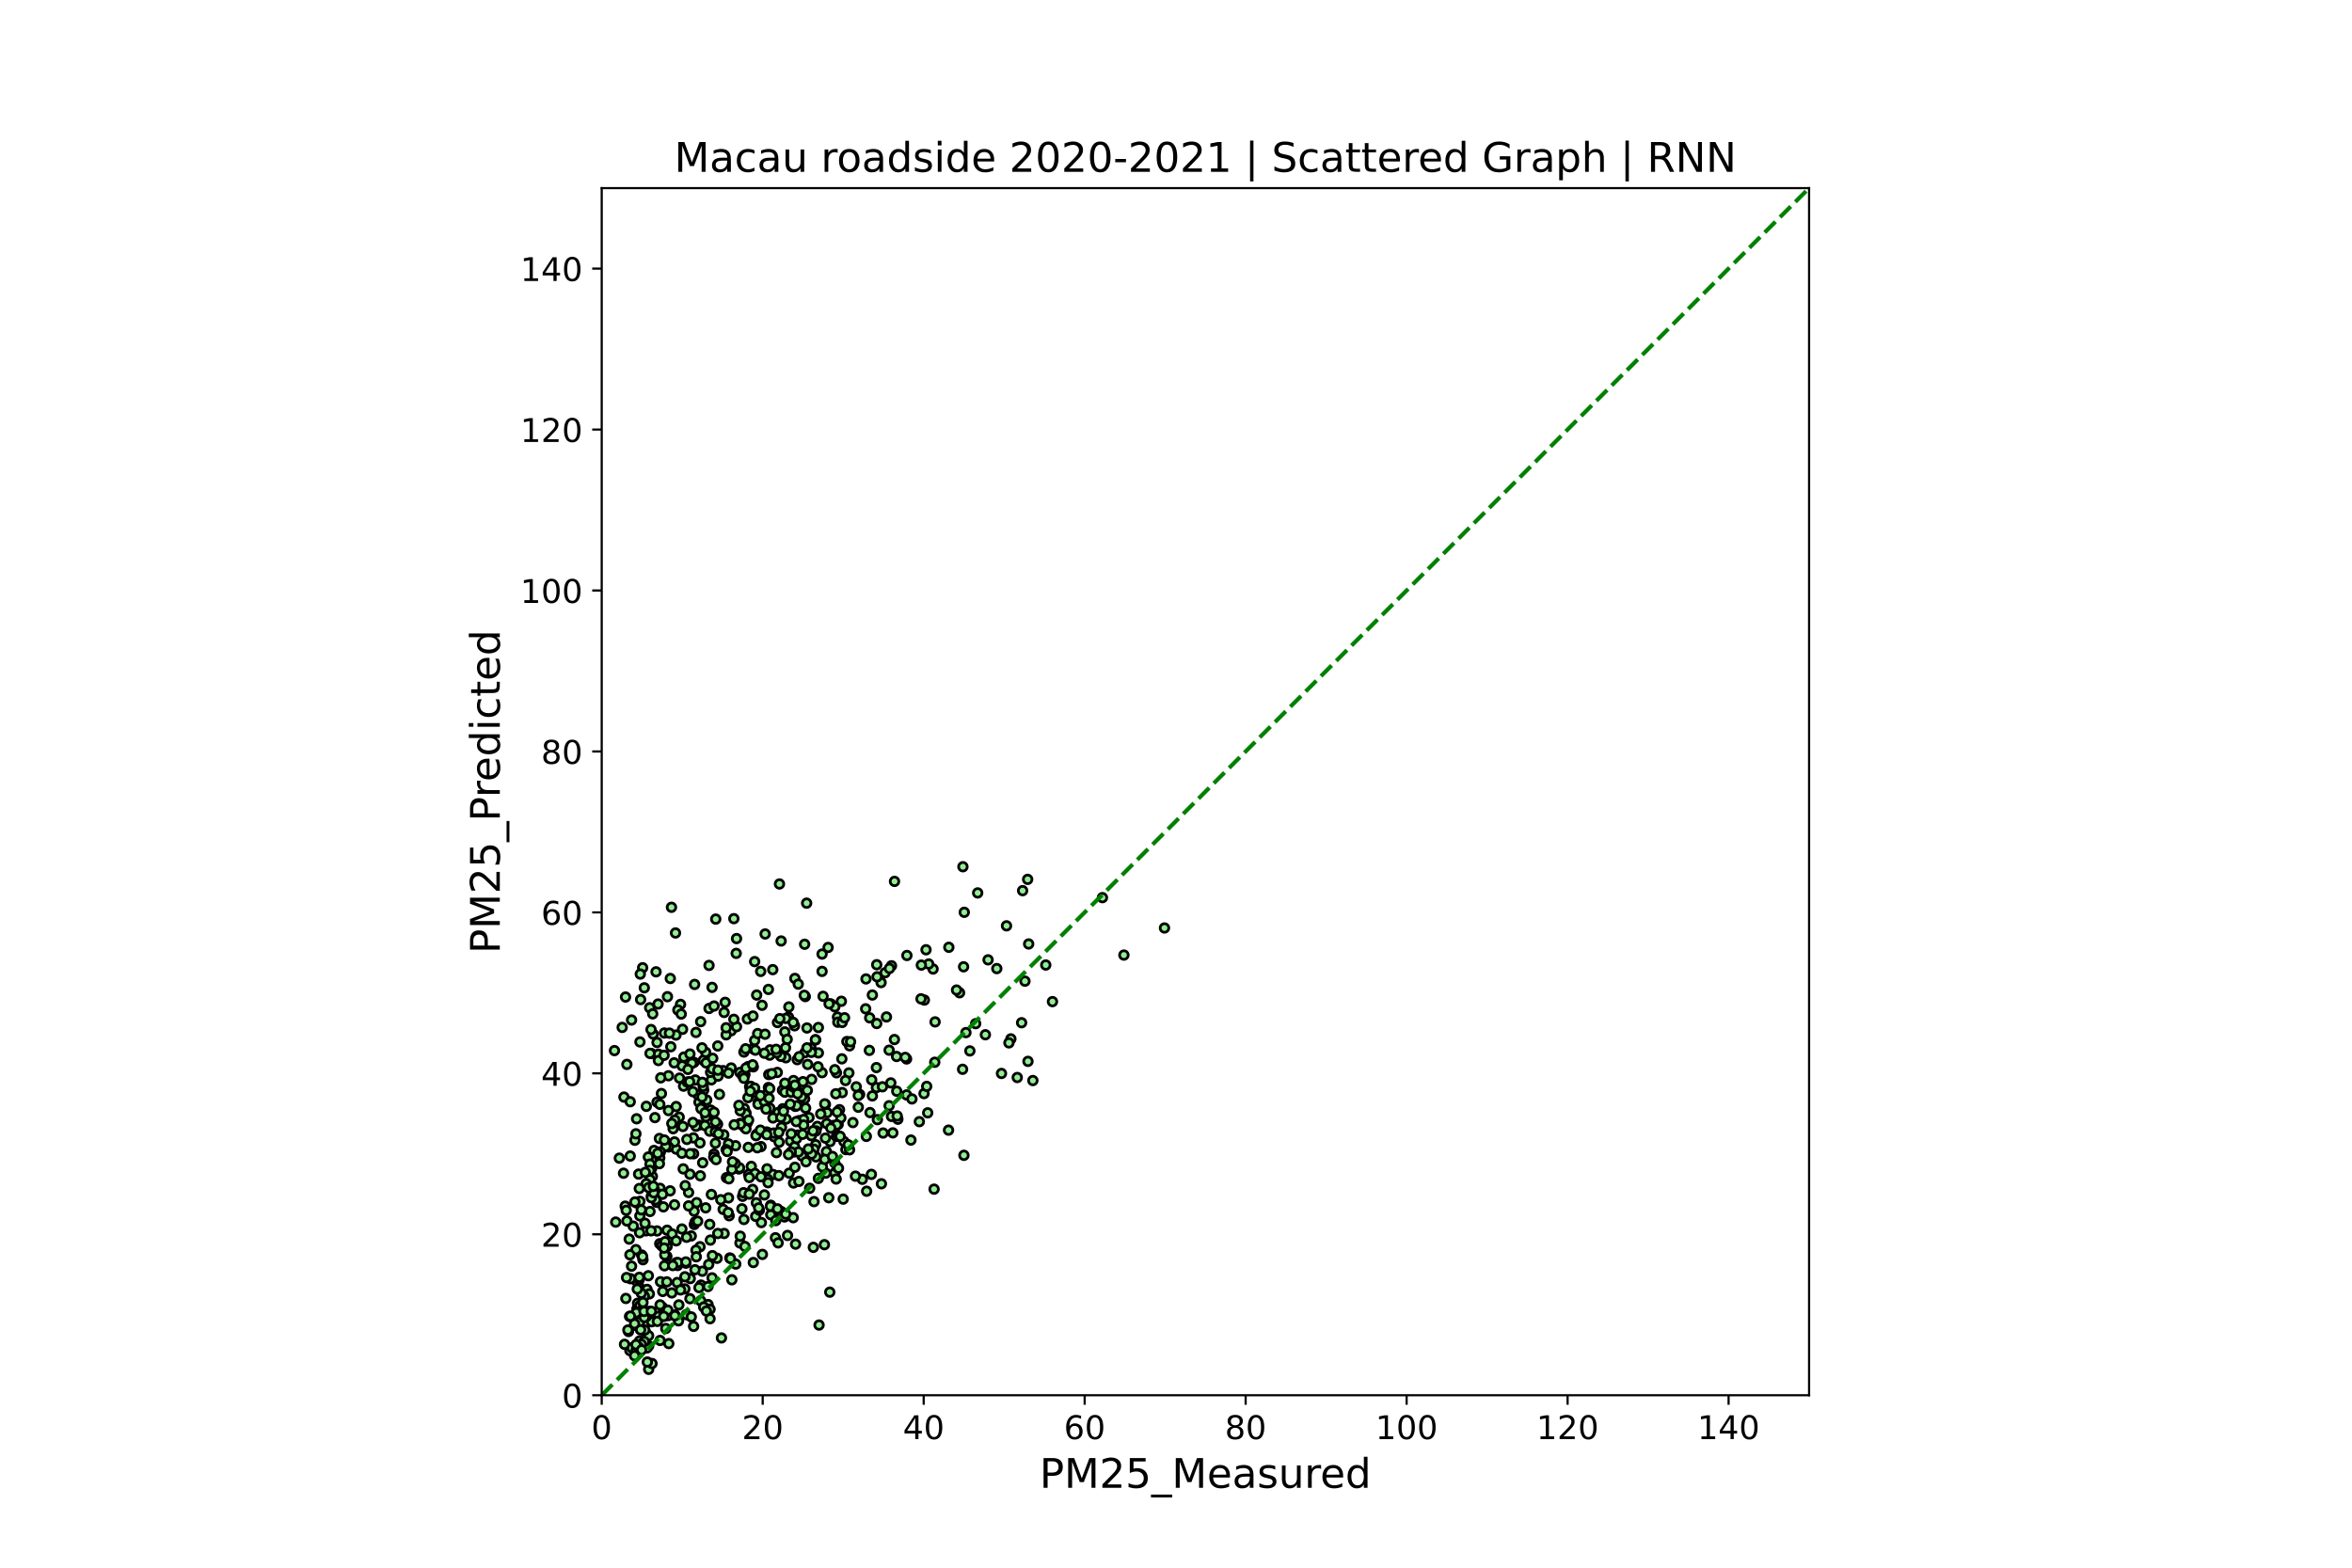 <?xml version="1.0" encoding="utf-8" standalone="no"?>
<!DOCTYPE svg PUBLIC "-//W3C//DTD SVG 1.1//EN"
  "http://www.w3.org/Graphics/SVG/1.1/DTD/svg11.dtd">
<!-- Created with matplotlib (https://matplotlib.org/) -->
<svg height="576pt" version="1.1" viewBox="0 0 864 576" width="864pt" xmlns="http://www.w3.org/2000/svg" xmlns:xlink="http://www.w3.org/1999/xlink">
 <defs>
  <style type="text/css">*{stroke-linecap:butt;stroke-linejoin:round;}</style>
 </defs>
 <g id="figure_1">
  <g id="patch_1">
   <path d="M 0 576 
L 864 576 
L 864 0 
L 0 0 
z
" style="fill:#ffffff;"/>
  </g>
  <g id="axes_1">
   <g id="patch_2">
    <path d="M 221.04 512.64 
L 664.56 512.64 
L 664.56 69.12 
L 221.04 69.12 
z
" style="fill:#ffffff;"/>
   </g>
   <g id="PathCollection_1">
    <defs>
     <path d="M 0 1.581 
C 0.419 1.581 0.822 1.415 1.118 1.118 
C 1.415 0.822 1.581 0.419 1.581 0 
C 1.581 -0.419 1.415 -0.822 1.118 -1.118 
C 0.822 -1.415 0.419 -1.581 0 -1.581 
C -0.419 -1.581 -0.822 -1.415 -1.118 -1.118 
C -1.415 -0.822 -1.581 -0.419 -1.581 0 
C -1.581 0.419 -1.415 0.822 -1.118 1.118 
C -0.822 1.415 -0.419 1.581 0 1.581 
z
" id="m407853b25f" style="stroke:#000000;"/>
    </defs>
    <g clip-path="url(#pb437b26ddd)">
     <use style="fill:#90ee90;stroke:#000000;" x="339.435" xlink:href="#m407853b25f" y="401.806"/>
     <use style="fill:#90ee90;stroke:#000000;" x="285.843" xlink:href="#m407853b25f" y="408.788"/>
     <use style="fill:#90ee90;stroke:#000000;" x="273.523" xlink:href="#m407853b25f" y="414.235"/>
     <use style="fill:#90ee90;stroke:#000000;" x="292.003" xlink:href="#m407853b25f" y="359.493"/>
     <use style="fill:#90ee90;stroke:#000000;" x="288.8" xlink:href="#m407853b25f" y="411.16"/>
     <use style="fill:#90ee90;stroke:#000000;" x="287.445" xlink:href="#m407853b25f" y="400.551"/>
     <use style="fill:#90ee90;stroke:#000000;" x="305.186" xlink:href="#m407853b25f" y="368.865"/>
     <use style="fill:#90ee90;stroke:#000000;" x="325.637" xlink:href="#m407853b25f" y="373.647"/>
     <use style="fill:#90ee90;stroke:#000000;" x="289.786" xlink:href="#m407853b25f" y="369.971"/>
     <use style="fill:#90ee90;stroke:#000000;" x="301.982" xlink:href="#m407853b25f" y="350.539"/>
     <use style="fill:#90ee90;stroke:#000000;" x="303.707" xlink:href="#m407853b25f" y="412.833"/>
     <use style="fill:#90ee90;stroke:#000000;" x="310.013" xlink:href="#m407853b25f" y="419.409"/>
     <use style="fill:#90ee90;stroke:#000000;" x="319.354" xlink:href="#m407853b25f" y="385.928"/>
     <use style="fill:#90ee90;stroke:#000000;" x="288.677" xlink:href="#m407853b25f" y="388.646"/>
     <use style="fill:#90ee90;stroke:#000000;" x="290.402" xlink:href="#m407853b25f" y="419.215"/>
     <use style="fill:#90ee90;stroke:#000000;" x="326.622" xlink:href="#m407853b25f" y="385.859"/>
     <use style="fill:#90ee90;stroke:#000000;" x="301.982" xlink:href="#m407853b25f" y="394.119"/>
     <use style="fill:#90ee90;stroke:#000000;" x="321.941" xlink:href="#m407853b25f" y="399.604"/>
     <use style="fill:#90ee90;stroke:#000000;" x="319.6" xlink:href="#m407853b25f" y="408.783"/>
     <use style="fill:#90ee90;stroke:#000000;" x="301.982" xlink:href="#m407853b25f" y="356.907"/>
     <use style="fill:#90ee90;stroke:#000000;" x="284.118" xlink:href="#m407853b25f" y="444.942"/>
     <use style="fill:#90ee90;stroke:#000000;" x="275.371" xlink:href="#m407853b25f" y="399.29"/>
     <use style="fill:#90ee90;stroke:#000000;" x="254.92" xlink:href="#m407853b25f" y="390.331"/>
     <use style="fill:#90ee90;stroke:#000000;" x="246.666" xlink:href="#m407853b25f" y="333.354"/>
     <use style="fill:#90ee90;stroke:#000000;" x="255.413" xlink:href="#m407853b25f" y="396.806"/>
     <use style="fill:#90ee90;stroke:#000000;" x="285.597" xlink:href="#m407853b25f" y="375.708"/>
     <use style="fill:#90ee90;stroke:#000000;" x="296.315" xlink:href="#m407853b25f" y="331.838"/>
     <use style="fill:#90ee90;stroke:#000000;" x="309.072" xlink:href="#m407853b25f" y="367.887"/>
     <use style="fill:#90ee90;stroke:#000000;" x="296.685" xlink:href="#m407853b25f" y="391.094"/>
     <use style="fill:#90ee90;stroke:#000000;" x="298.163" xlink:href="#m407853b25f" y="396.586"/>
     <use style="fill:#90ee90;stroke:#000000;" x="303.83" xlink:href="#m407853b25f" y="408.824"/>
     <use style="fill:#90ee90;stroke:#000000;" x="274.509" xlink:href="#m407853b25f" y="412.558"/>
     <use style="fill:#90ee90;stroke:#000000;" x="259.613" xlink:href="#m407853b25f" y="404.19"/>
     <use style="fill:#90ee90;stroke:#000000;" x="271.429" xlink:href="#m407853b25f" y="429.498"/>
     <use style="fill:#90ee90;stroke:#000000;" x="292.989" xlink:href="#m407853b25f" y="417.044"/>
     <use style="fill:#90ee90;stroke:#000000;" x="248.39" xlink:href="#m407853b25f" y="422.2"/>
     <use style="fill:#90ee90;stroke:#000000;" x="265.638" xlink:href="#m407853b25f" y="444.344"/>
     <use style="fill:#90ee90;stroke:#000000;" x="285.227" xlink:href="#m407853b25f" y="423.497"/>
     <use style="fill:#90ee90;stroke:#000000;" x="309.251" xlink:href="#m407853b25f" y="389.036"/>
     <use style="fill:#90ee90;stroke:#000000;" x="318.122" xlink:href="#m407853b25f" y="359.685"/>
     <use style="fill:#90ee90;stroke:#000000;" x="268.595" xlink:href="#m407853b25f" y="378.718"/>
     <use style="fill:#90ee90;stroke:#000000;" x="261.573" xlink:href="#m407853b25f" y="362.776"/>
     <use style="fill:#90ee90;stroke:#000000;" x="270.566" xlink:href="#m407853b25f" y="344.853"/>
     <use style="fill:#90ee90;stroke:#000000;" x="233.237" xlink:href="#m407853b25f" y="418.947"/>
     <use style="fill:#90ee90;stroke:#000000;" x="256.645" xlink:href="#m407853b25f" y="413.388"/>
     <use style="fill:#90ee90;stroke:#000000;" x="254.722" xlink:href="#m407853b25f" y="418.086"/>
     <use style="fill:#90ee90;stroke:#000000;" x="270.443" xlink:href="#m407853b25f" y="350.288"/>
     <use style="fill:#90ee90;stroke:#000000;" x="274.016" xlink:href="#m407853b25f" y="414.744"/>
     <use style="fill:#90ee90;stroke:#000000;" x="270.197" xlink:href="#m407853b25f" y="420.968"/>
     <use style="fill:#90ee90;stroke:#000000;" x="315.781" xlink:href="#m407853b25f" y="402.103"/>
     <use style="fill:#90ee90;stroke:#000000;" x="283.995" xlink:href="#m407853b25f" y="431.54"/>
     <use style="fill:#90ee90;stroke:#000000;" x="288.307" xlink:href="#m407853b25f" y="397.979"/>
     <use style="fill:#90ee90;stroke:#000000;" x="288.307" xlink:href="#m407853b25f" y="401.284"/>
     <use style="fill:#90ee90;stroke:#000000;" x="283.939" xlink:href="#m407853b25f" y="410.762"/>
     <use style="fill:#90ee90;stroke:#000000;" x="266.87" xlink:href="#m407853b25f" y="432.695"/>
     <use style="fill:#90ee90;stroke:#000000;" x="274.544" xlink:href="#m407853b25f" y="374.395"/>
     <use style="fill:#90ee90;stroke:#000000;" x="275.987" xlink:href="#m407853b25f" y="428.55"/>
     <use style="fill:#90ee90;stroke:#000000;" x="289.662" xlink:href="#m407853b25f" y="373.731"/>
     <use style="fill:#90ee90;stroke:#000000;" x="277.219" xlink:href="#m407853b25f" y="353.315"/>
     <use style="fill:#90ee90;stroke:#000000;" x="271.798" xlink:href="#m407853b25f" y="394.039"/>
     <use style="fill:#90ee90;stroke:#000000;" x="258.964" xlink:href="#m407853b25f" y="413.551"/>
     <use style="fill:#90ee90;stroke:#000000;" x="250.485" xlink:href="#m407853b25f" y="423.716"/>
     <use style="fill:#90ee90;stroke:#000000;" x="281.531" xlink:href="#m407853b25f" y="402.245"/>
     <use style="fill:#90ee90;stroke:#000000;" x="307.28" xlink:href="#m407853b25f" y="394.17"/>
     <use style="fill:#90ee90;stroke:#000000;" x="282.27" xlink:href="#m407853b25f" y="363.529"/>
     <use style="fill:#90ee90;stroke:#000000;" x="265.638" xlink:href="#m407853b25f" y="393.367"/>
     <use style="fill:#90ee90;stroke:#000000;" x="266.008" xlink:href="#m407853b25f" y="371.997"/>
     <use style="fill:#90ee90;stroke:#000000;" x="280.792" xlink:href="#m407853b25f" y="439.038"/>
     <use style="fill:#90ee90;stroke:#000000;" x="308.389" xlink:href="#m407853b25f" y="407.72"/>
     <use style="fill:#90ee90;stroke:#000000;" x="359.147" xlink:href="#m407853b25f" y="328.079"/>
     <use style="fill:#90ee90;stroke:#000000;" x="273.646" xlink:href="#m407853b25f" y="394.797"/>
     <use style="fill:#90ee90;stroke:#000000;" x="323.789" xlink:href="#m407853b25f" y="434.94"/>
     <use style="fill:#90ee90;stroke:#000000;" x="295.576" xlink:href="#m407853b25f" y="403.752"/>
     <use style="fill:#90ee90;stroke:#000000;" x="298.045" xlink:href="#m407853b25f" y="417.279"/>
     <use style="fill:#90ee90;stroke:#000000;" x="307.65" xlink:href="#m407853b25f" y="373.687"/>
     <use style="fill:#90ee90;stroke:#000000;" x="291.88" xlink:href="#m407853b25f" y="376.897"/>
     <use style="fill:#90ee90;stroke:#000000;" x="342.762" xlink:href="#m407853b25f" y="356.033"/>
     <use style="fill:#90ee90;stroke:#000000;" x="317.998" xlink:href="#m407853b25f" y="370.657"/>
     <use style="fill:#90ee90;stroke:#000000;" x="306.664" xlink:href="#m407853b25f" y="369.932"/>
     <use style="fill:#90ee90;stroke:#000000;" x="286.829" xlink:href="#m407853b25f" y="388.111"/>
     <use style="fill:#90ee90;stroke:#000000;" x="291.746" xlink:href="#m407853b25f" y="423.238"/>
     <use style="fill:#90ee90;stroke:#000000;" x="272.784" xlink:href="#m407853b25f" y="395.206"/>
     <use style="fill:#90ee90;stroke:#000000;" x="288.677" xlink:href="#m407853b25f" y="374.186"/>
     <use style="fill:#90ee90;stroke:#000000;" x="279.437" xlink:href="#m407853b25f" y="356.917"/>
     <use style="fill:#90ee90;stroke:#000000;" x="278.574" xlink:href="#m407853b25f" y="404.841"/>
     <use style="fill:#90ee90;stroke:#000000;" x="251.224" xlink:href="#m407853b25f" y="388.386"/>
     <use style="fill:#90ee90;stroke:#000000;" x="266.747" xlink:href="#m407853b25f" y="380.221"/>
     <use style="fill:#90ee90;stroke:#000000;" x="277.958" xlink:href="#m407853b25f" y="365.598"/>
     <use style="fill:#90ee90;stroke:#000000;" x="275.741" xlink:href="#m407853b25f" y="399.122"/>
     <use style="fill:#90ee90;stroke:#000000;" x="274.878" xlink:href="#m407853b25f" y="391.874"/>
     <use style="fill:#90ee90;stroke:#000000;" x="273.277" xlink:href="#m407853b25f" y="396.181"/>
     <use style="fill:#90ee90;stroke:#000000;" x="271.675" xlink:href="#m407853b25f" y="429.098"/>
     <use style="fill:#90ee90;stroke:#000000;" x="256.768" xlink:href="#m407853b25f" y="404.962"/>
     <use style="fill:#90ee90;stroke:#000000;" x="263.667" xlink:href="#m407853b25f" y="384.308"/>
     <use style="fill:#90ee90;stroke:#000000;" x="282.73" xlink:href="#m407853b25f" y="387.683"/>
     <use style="fill:#90ee90;stroke:#000000;" x="291.387" xlink:href="#m407853b25f" y="375.654"/>
     <use style="fill:#90ee90;stroke:#000000;" x="274.016" xlink:href="#m407853b25f" y="408.874"/>
     <use style="fill:#90ee90;stroke:#000000;" x="277.589" xlink:href="#m407853b25f" y="446.913"/>
     <use style="fill:#90ee90;stroke:#000000;" x="299.765" xlink:href="#m407853b25f" y="425.069"/>
     <use style="fill:#90ee90;stroke:#000000;" x="255.659" xlink:href="#m407853b25f" y="379.339"/>
     <use style="fill:#90ee90;stroke:#000000;" x="276.726" xlink:href="#m407853b25f" y="391.981"/>
     <use style="fill:#90ee90;stroke:#000000;" x="292.866" xlink:href="#m407853b25f" y="389.337"/>
     <use style="fill:#90ee90;stroke:#000000;" x="329.826" xlink:href="#m407853b25f" y="411.216"/>
     <use style="fill:#90ee90;stroke:#000000;" x="292.25" xlink:href="#m407853b25f" y="457.123"/>
     <use style="fill:#90ee90;stroke:#000000;" x="271.922" xlink:href="#m407853b25f" y="412.76"/>
     <use style="fill:#90ee90;stroke:#000000;" x="289.293" xlink:href="#m407853b25f" y="453.928"/>
     <use style="fill:#90ee90;stroke:#000000;" x="273.4" xlink:href="#m407853b25f" y="407.318"/>
     <use style="fill:#90ee90;stroke:#000000;" x="257.164" xlink:href="#m407853b25f" y="458.069"/>
     <use style="fill:#90ee90;stroke:#000000;" x="255.906" xlink:href="#m407853b25f" y="441.872"/>
     <use style="fill:#90ee90;stroke:#000000;" x="247.774" xlink:href="#m407853b25f" y="419.566"/>
     <use style="fill:#90ee90;stroke:#000000;" x="267.61" xlink:href="#m407853b25f" y="420.306"/>
     <use style="fill:#90ee90;stroke:#000000;" x="292.126" xlink:href="#m407853b25f" y="406.497"/>
     <use style="fill:#90ee90;stroke:#000000;" x="323.666" xlink:href="#m407853b25f" y="361.015"/>
     <use style="fill:#90ee90;stroke:#000000;" x="427.77" xlink:href="#m407853b25f" y="340.959"/>
     <use style="fill:#90ee90;stroke:#000000;" x="376.518" xlink:href="#m407853b25f" y="360.501"/>
     <use style="fill:#90ee90;stroke:#000000;" x="288.184" xlink:href="#m407853b25f" y="447.132"/>
     <use style="fill:#90ee90;stroke:#000000;" x="282.024" xlink:href="#m407853b25f" y="433.299"/>
     <use style="fill:#90ee90;stroke:#000000;" x="286.952" xlink:href="#m407853b25f" y="445.139"/>
     <use style="fill:#90ee90;stroke:#000000;" x="265.022" xlink:href="#m407853b25f" y="491.58"/>
     <use style="fill:#90ee90;stroke:#000000;" x="261.326" xlink:href="#m407853b25f" y="396.754"/>
     <use style="fill:#90ee90;stroke:#000000;" x="253.934" xlink:href="#m407853b25f" y="454.118"/>
     <use style="fill:#90ee90;stroke:#000000;" x="249.376" xlink:href="#m407853b25f" y="479.451"/>
     <use style="fill:#90ee90;stroke:#000000;" x="242.637" xlink:href="#m407853b25f" y="470.944"/>
     <use style="fill:#90ee90;stroke:#000000;" x="245.68" xlink:href="#m407853b25f" y="493.664"/>
     <use style="fill:#90ee90;stroke:#000000;" x="242.477" xlink:href="#m407853b25f" y="436.623"/>
     <use style="fill:#90ee90;stroke:#000000;" x="238.288" xlink:href="#m407853b25f" y="494.505"/>
     <use style="fill:#90ee90;stroke:#000000;" x="239.274" xlink:href="#m407853b25f" y="387.104"/>
     <use style="fill:#90ee90;stroke:#000000;" x="241.245" xlink:href="#m407853b25f" y="441.763"/>
     <use style="fill:#90ee90;stroke:#000000;" x="258.37" xlink:href="#m407853b25f" y="389.574"/>
     <use style="fill:#90ee90;stroke:#000000;" x="304.816" xlink:href="#m407853b25f" y="474.763"/>
     <use style="fill:#90ee90;stroke:#000000;" x="328.594" xlink:href="#m407853b25f" y="323.839"/>
     <use style="fill:#90ee90;stroke:#000000;" x="275.002" xlink:href="#m407853b25f" y="431.504"/>
     <use style="fill:#90ee90;stroke:#000000;" x="259.232" xlink:href="#m407853b25f" y="443.783"/>
     <use style="fill:#90ee90;stroke:#000000;" x="248.144" xlink:href="#m407853b25f" y="342.79"/>
     <use style="fill:#90ee90;stroke:#000000;" x="245.557" xlink:href="#m407853b25f" y="421.413"/>
     <use style="fill:#90ee90;stroke:#000000;" x="251.101" xlink:href="#m407853b25f" y="399.076"/>
     <use style="fill:#90ee90;stroke:#000000;" x="252.456" xlink:href="#m407853b25f" y="397.564"/>
     <use style="fill:#90ee90;stroke:#000000;" x="250.608" xlink:href="#m407853b25f" y="391.634"/>
     <use style="fill:#90ee90;stroke:#000000;" x="257.384" xlink:href="#m407853b25f" y="375.378"/>
     <use style="fill:#90ee90;stroke:#000000;" x="273.277" xlink:href="#m407853b25f" y="386.536"/>
     <use style="fill:#90ee90;stroke:#000000;" x="241.738" xlink:href="#m407853b25f" y="368.904"/>
     <use style="fill:#90ee90;stroke:#000000;" x="242.23" xlink:href="#m407853b25f" y="418.3"/>
     <use style="fill:#90ee90;stroke:#000000;" x="246.419" xlink:href="#m407853b25f" y="384.591"/>
     <use style="fill:#90ee90;stroke:#000000;" x="262.805" xlink:href="#m407853b25f" y="393.584"/>
     <use style="fill:#90ee90;stroke:#000000;" x="306.171" xlink:href="#m407853b25f" y="413.51"/>
     <use style="fill:#90ee90;stroke:#000000;" x="295.576" xlink:href="#m407853b25f" y="346.938"/>
     <use style="fill:#90ee90;stroke:#000000;" x="258.493" xlink:href="#m407853b25f" y="400.519"/>
     <use style="fill:#90ee90;stroke:#000000;" x="244.571" xlink:href="#m407853b25f" y="421.199"/>
     <use style="fill:#90ee90;stroke:#000000;" x="239.938" xlink:href="#m407853b25f" y="379.925"/>
     <use style="fill:#90ee90;stroke:#000000;" x="241.368" xlink:href="#m407853b25f" y="404.941"/>
     <use style="fill:#90ee90;stroke:#000000;" x="239.295" xlink:href="#m407853b25f" y="439.359"/>
     <use style="fill:#90ee90;stroke:#000000;" x="238.658" xlink:href="#m407853b25f" y="370.273"/>
     <use style="fill:#90ee90;stroke:#000000;" x="240.838" xlink:href="#m407853b25f" y="440.829"/>
     <use style="fill:#90ee90;stroke:#000000;" x="240.259" xlink:href="#m407853b25f" y="422.703"/>
     <use style="fill:#90ee90;stroke:#000000;" x="257.754" xlink:href="#m407853b25f" y="406.957"/>
     <use style="fill:#90ee90;stroke:#000000;" x="253.442" xlink:href="#m407853b25f" y="387.266"/>
     <use style="fill:#90ee90;stroke:#000000;" x="250.731" xlink:href="#m407853b25f" y="378.181"/>
     <use style="fill:#90ee90;stroke:#000000;" x="249.992" xlink:href="#m407853b25f" y="369.029"/>
     <use style="fill:#90ee90;stroke:#000000;" x="242.97" xlink:href="#m407853b25f" y="401.792"/>
     <use style="fill:#90ee90;stroke:#000000;" x="234.538" xlink:href="#m407853b25f" y="482.662"/>
     <use style="fill:#90ee90;stroke:#000000;" x="237.302" xlink:href="#m407853b25f" y="452.238"/>
     <use style="fill:#90ee90;stroke:#000000;" x="242.477" xlink:href="#m407853b25f" y="492.509"/>
     <use style="fill:#90ee90;stroke:#000000;" x="233.483" xlink:href="#m407853b25f" y="486.261"/>
     <use style="fill:#90ee90;stroke:#000000;" x="240.506" xlink:href="#m407853b25f" y="437.416"/>
     <use style="fill:#90ee90;stroke:#000000;" x="234.614" xlink:href="#m407853b25f" y="472.561"/>
     <use style="fill:#90ee90;stroke:#000000;" x="239.643" xlink:href="#m407853b25f" y="432.228"/>
     <use style="fill:#90ee90;stroke:#000000;" x="238.165" xlink:href="#m407853b25f" y="482.866"/>
     <use style="fill:#90ee90;stroke:#000000;" x="238.658" xlink:href="#m407853b25f" y="481.875"/>
     <use style="fill:#90ee90;stroke:#000000;" x="235.208" xlink:href="#m407853b25f" y="488.301"/>
     <use style="fill:#90ee90;stroke:#000000;" x="231.389" xlink:href="#m407853b25f" y="496.236"/>
     <use style="fill:#90ee90;stroke:#000000;" x="236.933" xlink:href="#m407853b25f" y="489.065"/>
     <use style="fill:#90ee90;stroke:#000000;" x="238.267" xlink:href="#m407853b25f" y="490.766"/>
     <use style="fill:#90ee90;stroke:#000000;" x="241.861" xlink:href="#m407853b25f" y="484.467"/>
     <use style="fill:#90ee90;stroke:#000000;" x="239.397" xlink:href="#m407853b25f" y="429.245"/>
     <use style="fill:#90ee90;stroke:#000000;" x="237.672" xlink:href="#m407853b25f" y="473.746"/>
     <use style="fill:#90ee90;stroke:#000000;" x="237.426" xlink:href="#m407853b25f" y="406.489"/>
     <use style="fill:#90ee90;stroke:#000000;" x="235.701" xlink:href="#m407853b25f" y="461.123"/>
     <use style="fill:#90ee90;stroke:#000000;" x="235.578" xlink:href="#m407853b25f" y="484.182"/>
     <use style="fill:#90ee90;stroke:#000000;" x="236.194" xlink:href="#m407853b25f" y="462.85"/>
     <use style="fill:#90ee90;stroke:#000000;" x="230.896" xlink:href="#m407853b25f" y="489.221"/>
     <use style="fill:#90ee90;stroke:#000000;" x="233.896" xlink:href="#m407853b25f" y="441.992"/>
     <use style="fill:#90ee90;stroke:#000000;" x="241.368" xlink:href="#m407853b25f" y="452.279"/>
     <use style="fill:#90ee90;stroke:#000000;" x="241.861" xlink:href="#m407853b25f" y="387.331"/>
     <use style="fill:#90ee90;stroke:#000000;" x="238.781" xlink:href="#m407853b25f" y="433.419"/>
     <use style="fill:#90ee90;stroke:#000000;" x="238.781" xlink:href="#m407853b25f" y="445.123"/>
     <use style="fill:#90ee90;stroke:#000000;" x="238.534" xlink:href="#m407853b25f" y="475.401"/>
     <use style="fill:#90ee90;stroke:#000000;" x="243.462" xlink:href="#m407853b25f" y="474.511"/>
     <use style="fill:#90ee90;stroke:#000000;" x="245.064" xlink:href="#m407853b25f" y="452.012"/>
     <use style="fill:#90ee90;stroke:#000000;" x="242.354" xlink:href="#m407853b25f" y="456.962"/>
     <use style="fill:#90ee90;stroke:#000000;" x="245.557" xlink:href="#m407853b25f" y="395.26"/>
     <use style="fill:#90ee90;stroke:#000000;" x="236.686" xlink:href="#m407853b25f" y="476.26"/>
     <use style="fill:#90ee90;stroke:#000000;" x="243.093" xlink:href="#m407853b25f" y="457.719"/>
     <use style="fill:#90ee90;stroke:#000000;" x="241.861" xlink:href="#m407853b25f" y="483.677"/>
     <use style="fill:#90ee90;stroke:#000000;" x="243.339" xlink:href="#m407853b25f" y="480.322"/>
     <use style="fill:#90ee90;stroke:#000000;" x="233.896" xlink:href="#m407853b25f" y="470.718"/>
     <use style="fill:#90ee90;stroke:#000000;" x="233.483" xlink:href="#m407853b25f" y="486.969"/>
     <use style="fill:#90ee90;stroke:#000000;" x="231.635" xlink:href="#m407853b25f" y="469.828"/>
     <use style="fill:#90ee90;stroke:#000000;" x="232.128" xlink:href="#m407853b25f" y="495.199"/>
     <use style="fill:#90ee90;stroke:#000000;" x="234.924" xlink:href="#m407853b25f" y="486.562"/>
     <use style="fill:#90ee90;stroke:#000000;" x="239.274" xlink:href="#m407853b25f" y="440.075"/>
     <use style="fill:#90ee90;stroke:#000000;" x="234.962" xlink:href="#m407853b25f" y="494.58"/>
     <use style="fill:#90ee90;stroke:#000000;" x="235.085" xlink:href="#m407853b25f" y="441.406"/>
     <use style="fill:#90ee90;stroke:#000000;" x="238.288" xlink:href="#m407853b25f" y="503.119"/>
     <use style="fill:#90ee90;stroke:#000000;" x="237.426" xlink:href="#m407853b25f" y="485.811"/>
     <use style="fill:#90ee90;stroke:#000000;" x="233.976" xlink:href="#m407853b25f" y="480.93"/>
     <use style="fill:#90ee90;stroke:#000000;" x="234.962" xlink:href="#m407853b25f" y="492.678"/>
     <use style="fill:#90ee90;stroke:#000000;" x="233.73" xlink:href="#m407853b25f" y="495.959"/>
     <use style="fill:#90ee90;stroke:#000000;" x="237.672" xlink:href="#m407853b25f" y="495.253"/>
     <use style="fill:#90ee90;stroke:#000000;" x="234.211" xlink:href="#m407853b25f" y="478.862"/>
     <use style="fill:#90ee90;stroke:#000000;" x="230.65" xlink:href="#m407853b25f" y="488.678"/>
     <use style="fill:#90ee90;stroke:#000000;" x="229.206" xlink:href="#m407853b25f" y="403.092"/>
     <use style="fill:#90ee90;stroke:#000000;" x="227.517" xlink:href="#m407853b25f" y="425.53"/>
     <use style="fill:#90ee90;stroke:#000000;" x="229.787" xlink:href="#m407853b25f" y="366.329"/>
     <use style="fill:#90ee90;stroke:#000000;" x="231.512" xlink:href="#m407853b25f" y="404.791"/>
     <use style="fill:#90ee90;stroke:#000000;" x="234.592" xlink:href="#m407853b25f" y="431.388"/>
     <use style="fill:#90ee90;stroke:#000000;" x="235.085" xlink:href="#m407853b25f" y="382.828"/>
     <use style="fill:#90ee90;stroke:#000000;" x="234.962" xlink:href="#m407853b25f" y="452.935"/>
     <use style="fill:#90ee90;stroke:#000000;" x="234.838" xlink:href="#m407853b25f" y="470.13"/>
     <use style="fill:#90ee90;stroke:#000000;" x="233.114" xlink:href="#m407853b25f" y="498.136"/>
     <use style="fill:#90ee90;stroke:#000000;" x="236.07" xlink:href="#m407853b25f" y="461.661"/>
     <use style="fill:#90ee90;stroke:#000000;" x="236.686" xlink:href="#m407853b25f" y="492.923"/>
     <use style="fill:#90ee90;stroke:#000000;" x="237.367" xlink:href="#m407853b25f" y="434.932"/>
     <use style="fill:#90ee90;stroke:#000000;" x="242.6" xlink:href="#m407853b25f" y="423.234"/>
     <use style="fill:#90ee90;stroke:#000000;" x="244.052" xlink:href="#m407853b25f" y="379.549"/>
     <use style="fill:#90ee90;stroke:#000000;" x="235.947" xlink:href="#m407853b25f" y="480.452"/>
     <use style="fill:#90ee90;stroke:#000000;" x="242.354" xlink:href="#m407853b25f" y="425.435"/>
     <use style="fill:#90ee90;stroke:#000000;" x="244.571" xlink:href="#m407853b25f" y="488.109"/>
     <use style="fill:#90ee90;stroke:#000000;" x="254.181" xlink:href="#m407853b25f" y="390.671"/>
     <use style="fill:#90ee90;stroke:#000000;" x="234.838" xlink:href="#m407853b25f" y="436.688"/>
     <use style="fill:#90ee90;stroke:#000000;" x="241.368" xlink:href="#m407853b25f" y="383.025"/>
     <use style="fill:#90ee90;stroke:#000000;" x="291.387" xlink:href="#m407853b25f" y="400.776"/>
     <use style="fill:#90ee90;stroke:#000000;" x="298.779" xlink:href="#m407853b25f" y="458.297"/>
     <use style="fill:#90ee90;stroke:#000000;" x="260.341" xlink:href="#m407853b25f" y="464.582"/>
     <use style="fill:#90ee90;stroke:#000000;" x="260.957" xlink:href="#m407853b25f" y="455.635"/>
     <use style="fill:#90ee90;stroke:#000000;" x="253.442" xlink:href="#m407853b25f" y="477.155"/>
     <use style="fill:#90ee90;stroke:#000000;" x="250.485" xlink:href="#m407853b25f" y="451.56"/>
     <use style="fill:#90ee90;stroke:#000000;" x="270.277" xlink:href="#m407853b25f" y="464.445"/>
     <use style="fill:#90ee90;stroke:#000000;" x="299.642" xlink:href="#m407853b25f" y="382.066"/>
     <use style="fill:#90ee90;stroke:#000000;" x="299.642" xlink:href="#m407853b25f" y="420.586"/>
     <use style="fill:#90ee90;stroke:#000000;" x="303.338" xlink:href="#m407853b25f" y="431.039"/>
     <use style="fill:#90ee90;stroke:#000000;" x="276.603" xlink:href="#m407853b25f" y="385.308"/>
     <use style="fill:#90ee90;stroke:#000000;" x="337.71" xlink:href="#m407853b25f" y="412.117"/>
     <use style="fill:#90ee90;stroke:#000000;" x="283.872" xlink:href="#m407853b25f" y="356.261"/>
     <use style="fill:#90ee90;stroke:#000000;" x="262.301" xlink:href="#m407853b25f" y="424.028"/>
     <use style="fill:#90ee90;stroke:#000000;" x="260.464" xlink:href="#m407853b25f" y="370.532"/>
     <use style="fill:#90ee90;stroke:#000000;" x="239.15" xlink:href="#m407853b25f" y="452.224"/>
     <use style="fill:#90ee90;stroke:#000000;" x="236.07" xlink:href="#m407853b25f" y="355.57"/>
     <use style="fill:#90ee90;stroke:#000000;" x="240.136" xlink:href="#m407853b25f" y="438.244"/>
     <use style="fill:#90ee90;stroke:#000000;" x="241.861" xlink:href="#m407853b25f" y="389.666"/>
     <use style="fill:#90ee90;stroke:#000000;" x="238.165" xlink:href="#m407853b25f" y="425.101"/>
     <use style="fill:#90ee90;stroke:#000000;" x="249.622" xlink:href="#m407853b25f" y="396.122"/>
     <use style="fill:#90ee90;stroke:#000000;" x="259.232" xlink:href="#m407853b25f" y="386.645"/>
     <use style="fill:#90ee90;stroke:#000000;" x="249.253" xlink:href="#m407853b25f" y="485.302"/>
     <use style="fill:#90ee90;stroke:#000000;" x="233.606" xlink:href="#m407853b25f" y="416.582"/>
     <use style="fill:#90ee90;stroke:#000000;" x="228.555" xlink:href="#m407853b25f" y="377.493"/>
     <use style="fill:#90ee90;stroke:#000000;" x="236.852" xlink:href="#m407853b25f" y="488.676"/>
     <use style="fill:#90ee90;stroke:#000000;" x="232.005" xlink:href="#m407853b25f" y="374.777"/>
     <use style="fill:#90ee90;stroke:#000000;" x="233.237" xlink:href="#m407853b25f" y="441.636"/>
     <use style="fill:#90ee90;stroke:#000000;" x="229.048" xlink:href="#m407853b25f" y="431.065"/>
     <use style="fill:#90ee90;stroke:#000000;" x="231.142" xlink:href="#m407853b25f" y="455.276"/>
     <use style="fill:#90ee90;stroke:#000000;" x="248.39" xlink:href="#m407853b25f" y="406.567"/>
     <use style="fill:#90ee90;stroke:#000000;" x="248.423" xlink:href="#m407853b25f" y="463.949"/>
     <use style="fill:#90ee90;stroke:#000000;" x="277.342" xlink:href="#m407853b25f" y="431.169"/>
     <use style="fill:#90ee90;stroke:#000000;" x="281.076" xlink:href="#m407853b25f" y="343.158"/>
     <use style="fill:#90ee90;stroke:#000000;" x="268.102" xlink:href="#m407853b25f" y="462.196"/>
     <use style="fill:#90ee90;stroke:#000000;" x="255.166" xlink:href="#m407853b25f" y="361.7"/>
     <use style="fill:#90ee90;stroke:#000000;" x="267.856" xlink:href="#m407853b25f" y="446.694"/>
     <use style="fill:#90ee90;stroke:#000000;" x="245.187" xlink:href="#m407853b25f" y="366.207"/>
     <use style="fill:#90ee90;stroke:#000000;" x="243.955" xlink:href="#m407853b25f" y="387.738"/>
     <use style="fill:#90ee90;stroke:#000000;" x="261.573" xlink:href="#m407853b25f" y="469.504"/>
     <use style="fill:#90ee90;stroke:#000000;" x="269.581" xlink:href="#m407853b25f" y="337.532"/>
     <use style="fill:#90ee90;stroke:#000000;" x="266.008" xlink:href="#m407853b25f" y="453.206"/>
     <use style="fill:#90ee90;stroke:#000000;" x="281.531" xlink:href="#m407853b25f" y="415.931"/>
     <use style="fill:#90ee90;stroke:#000000;" x="274.878" xlink:href="#m407853b25f" y="421.572"/>
     <use style="fill:#90ee90;stroke:#000000;" x="285.35" xlink:href="#m407853b25f" y="386.851"/>
     <use style="fill:#90ee90;stroke:#000000;" x="274.005" xlink:href="#m407853b25f" y="409.269"/>
     <use style="fill:#90ee90;stroke:#000000;" x="277.219" xlink:href="#m407853b25f" y="382.292"/>
     <use style="fill:#90ee90;stroke:#000000;" x="303.214" xlink:href="#m407853b25f" y="405.785"/>
     <use style="fill:#90ee90;stroke:#000000;" x="319.477" xlink:href="#m407853b25f" y="373.974"/>
     <use style="fill:#90ee90;stroke:#000000;" x="303.584" xlink:href="#m407853b25f" y="423.12"/>
     <use style="fill:#90ee90;stroke:#000000;" x="304.446" xlink:href="#m407853b25f" y="440.074"/>
     <use style="fill:#90ee90;stroke:#000000;" x="246.789" xlink:href="#m407853b25f" y="475.043"/>
     <use style="fill:#90ee90;stroke:#000000;" x="261.027" xlink:href="#m407853b25f" y="393.986"/>
     <use style="fill:#90ee90;stroke:#000000;" x="261.08" xlink:href="#m407853b25f" y="408.955"/>
     <use style="fill:#90ee90;stroke:#000000;" x="284.858" xlink:href="#m407853b25f" y="454.774"/>
     <use style="fill:#90ee90;stroke:#000000;" x="293.235" xlink:href="#m407853b25f" y="361.592"/>
     <use style="fill:#90ee90;stroke:#000000;" x="286.459" xlink:href="#m407853b25f" y="374.274"/>
     <use style="fill:#90ee90;stroke:#000000;" x="283.133" xlink:href="#m407853b25f" y="442.837"/>
     <use style="fill:#90ee90;stroke:#000000;" x="291.489" xlink:href="#m407853b25f" y="397.015"/>
     <use style="fill:#90ee90;stroke:#000000;" x="297.424" xlink:href="#m407853b25f" y="436.6"/>
     <use style="fill:#90ee90;stroke:#000000;" x="292.742" xlink:href="#m407853b25f" y="401.158"/>
     <use style="fill:#90ee90;stroke:#000000;" x="297.178" xlink:href="#m407853b25f" y="410.602"/>
     <use style="fill:#90ee90;stroke:#000000;" x="307.896" xlink:href="#m407853b25f" y="413.145"/>
     <use style="fill:#90ee90;stroke:#000000;" x="309.374" xlink:href="#m407853b25f" y="401.434"/>
     <use style="fill:#90ee90;stroke:#000000;" x="283.133" xlink:href="#m407853b25f" y="446.319"/>
     <use style="fill:#90ee90;stroke:#000000;" x="279.683" xlink:href="#m407853b25f" y="449.199"/>
     <use style="fill:#90ee90;stroke:#000000;" x="283.01" xlink:href="#m407853b25f" y="443.203"/>
     <use style="fill:#90ee90;stroke:#000000;" x="312.085" xlink:href="#m407853b25f" y="384.262"/>
     <use style="fill:#90ee90;stroke:#000000;" x="329.352" xlink:href="#m407853b25f" y="388.176"/>
     <use style="fill:#90ee90;stroke:#000000;" x="293.482" xlink:href="#m407853b25f" y="411.756"/>
     <use style="fill:#90ee90;stroke:#000000;" x="304.939" xlink:href="#m407853b25f" y="419.437"/>
     <use style="fill:#90ee90;stroke:#000000;" x="352.494" xlink:href="#m407853b25f" y="364.763"/>
     <use style="fill:#90ee90;stroke:#000000;" x="310.73" xlink:href="#m407853b25f" y="422.388"/>
     <use style="fill:#90ee90;stroke:#000000;" x="326.622" xlink:href="#m407853b25f" y="406.265"/>
     <use style="fill:#90ee90;stroke:#000000;" x="279.533" xlink:href="#m407853b25f" y="432.372"/>
     <use style="fill:#90ee90;stroke:#000000;" x="354.096" xlink:href="#m407853b25f" y="424.484"/>
     <use style="fill:#90ee90;stroke:#000000;" x="339.558" xlink:href="#m407853b25f" y="367.442"/>
     <use style="fill:#90ee90;stroke:#000000;" x="340.421" xlink:href="#m407853b25f" y="399.158"/>
     <use style="fill:#90ee90;stroke:#000000;" x="320.462" xlink:href="#m407853b25f" y="365.593"/>
     <use style="fill:#90ee90;stroke:#000000;" x="327.485" xlink:href="#m407853b25f" y="410.197"/>
     <use style="fill:#90ee90;stroke:#000000;" x="300.258" xlink:href="#m407853b25f" y="413.86"/>
     <use style="fill:#90ee90;stroke:#000000;" x="291.88" xlink:href="#m407853b25f" y="421.357"/>
     <use style="fill:#90ee90;stroke:#000000;" x="295.699" xlink:href="#m407853b25f" y="386.762"/>
     <use style="fill:#90ee90;stroke:#000000;" x="300.504" xlink:href="#m407853b25f" y="391.958"/>
     <use style="fill:#90ee90;stroke:#000000;" x="302.106" xlink:href="#m407853b25f" y="428.698"/>
     <use style="fill:#90ee90;stroke:#000000;" x="295.206" xlink:href="#m407853b25f" y="411.305"/>
     <use style="fill:#90ee90;stroke:#000000;" x="257.384" xlink:href="#m407853b25f" y="477.928"/>
     <use style="fill:#90ee90;stroke:#000000;" x="259.35" xlink:href="#m407853b25f" y="410.333"/>
     <use style="fill:#90ee90;stroke:#000000;" x="260.71" xlink:href="#m407853b25f" y="415.617"/>
     <use style="fill:#90ee90;stroke:#000000;" x="266.747" xlink:href="#m407853b25f" y="377.615"/>
     <use style="fill:#90ee90;stroke:#000000;" x="266.747" xlink:href="#m407853b25f" y="422.397"/>
     <use style="fill:#90ee90;stroke:#000000;" x="270.566" xlink:href="#m407853b25f" y="377.23"/>
     <use style="fill:#90ee90;stroke:#000000;" x="291.51" xlink:href="#m407853b25f" y="434.656"/>
     <use style="fill:#90ee90;stroke:#000000;" x="325.144" xlink:href="#m407853b25f" y="357.408"/>
     <use style="fill:#90ee90;stroke:#000000;" x="302.968" xlink:href="#m407853b25f" y="425.984"/>
     <use style="fill:#90ee90;stroke:#000000;" x="320.216" xlink:href="#m407853b25f" y="396.754"/>
     <use style="fill:#90ee90;stroke:#000000;" x="300.627" xlink:href="#m407853b25f" y="377.528"/>
     <use style="fill:#90ee90;stroke:#000000;" x="291.387" xlink:href="#m407853b25f" y="447.405"/>
     <use style="fill:#90ee90;stroke:#000000;" x="282.27" xlink:href="#m407853b25f" y="399.586"/>
     <use style="fill:#90ee90;stroke:#000000;" x="285.526" xlink:href="#m407853b25f" y="394.035"/>
     <use style="fill:#90ee90;stroke:#000000;" x="307.773" xlink:href="#m407853b25f" y="375.575"/>
     <use style="fill:#90ee90;stroke:#000000;" x="309.374" xlink:href="#m407853b25f" y="375.662"/>
     <use style="fill:#90ee90;stroke:#000000;" x="306.659" xlink:href="#m407853b25f" y="393.026"/>
     <use style="fill:#90ee90;stroke:#000000;" x="306.541" xlink:href="#m407853b25f" y="414.618"/>
     <use style="fill:#90ee90;stroke:#000000;" x="333.029" xlink:href="#m407853b25f" y="389.078"/>
     <use style="fill:#90ee90;stroke:#000000;" x="371.344" xlink:href="#m407853b25f" y="381.709"/>
     <use style="fill:#90ee90;stroke:#000000;" x="386.621" xlink:href="#m407853b25f" y="368.015"/>
     <use style="fill:#90ee90;stroke:#000000;" x="348.552" xlink:href="#m407853b25f" y="348.053"/>
     <use style="fill:#90ee90;stroke:#000000;" x="369.742" xlink:href="#m407853b25f" y="340.171"/>
     <use style="fill:#90ee90;stroke:#000000;" x="366.17" xlink:href="#m407853b25f" y="355.876"/>
     <use style="fill:#90ee90;stroke:#000000;" x="358.408" xlink:href="#m407853b25f" y="376.115"/>
     <use style="fill:#90ee90;stroke:#000000;" x="379.422" xlink:href="#m407853b25f" y="397.013"/>
     <use style="fill:#90ee90;stroke:#000000;" x="294.493" xlink:href="#m407853b25f" y="403.041"/>
     <use style="fill:#90ee90;stroke:#000000;" x="308.882" xlink:href="#m407853b25f" y="410.743"/>
     <use style="fill:#90ee90;stroke:#000000;" x="267.61" xlink:href="#m407853b25f" y="440.133"/>
     <use style="fill:#90ee90;stroke:#000000;" x="292.646" xlink:href="#m407853b25f" y="406.287"/>
     <use style="fill:#90ee90;stroke:#000000;" x="299.026" xlink:href="#m407853b25f" y="422.264"/>
     <use style="fill:#90ee90;stroke:#000000;" x="297.917" xlink:href="#m407853b25f" y="385.076"/>
     <use style="fill:#90ee90;stroke:#000000;" x="311.838" xlink:href="#m407853b25f" y="394.214"/>
     <use style="fill:#90ee90;stroke:#000000;" x="341.16" xlink:href="#m407853b25f" y="354.186"/>
     <use style="fill:#90ee90;stroke:#000000;" x="375.656" xlink:href="#m407853b25f" y="327.243"/>
     <use style="fill:#90ee90;stroke:#000000;" x="377.874" xlink:href="#m407853b25f" y="346.831"/>
     <use style="fill:#90ee90;stroke:#000000;" x="377.504" xlink:href="#m407853b25f" y="323.099"/>
     <use style="fill:#90ee90;stroke:#000000;" x="327.485" xlink:href="#m407853b25f" y="354.849"/>
     <use style="fill:#90ee90;stroke:#000000;" x="340.79" xlink:href="#m407853b25f" y="408.877"/>
     <use style="fill:#90ee90;stroke:#000000;" x="288.307" xlink:href="#m407853b25f" y="379.145"/>
     <use style="fill:#90ee90;stroke:#000000;" x="354.219" xlink:href="#m407853b25f" y="335.199"/>
     <use style="fill:#90ee90;stroke:#000000;" x="307.403" xlink:href="#m407853b25f" y="413.275"/>
     <use style="fill:#90ee90;stroke:#000000;" x="318.357" xlink:href="#m407853b25f" y="437.679"/>
     <use style="fill:#90ee90;stroke:#000000;" x="270.074" xlink:href="#m407853b25f" y="427.535"/>
     <use style="fill:#90ee90;stroke:#000000;" x="282.147" xlink:href="#m407853b25f" y="434.546"/>
     <use style="fill:#90ee90;stroke:#000000;" x="282.804" xlink:href="#m407853b25f" y="407.179"/>
     <use style="fill:#90ee90;stroke:#000000;" x="292.619" xlink:href="#m407853b25f" y="418.326"/>
     <use style="fill:#90ee90;stroke:#000000;" x="327.978" xlink:href="#m407853b25f" y="416.235"/>
     <use style="fill:#90ee90;stroke:#000000;" x="333.029" xlink:href="#m407853b25f" y="402.305"/>
     <use style="fill:#90ee90;stroke:#000000;" x="373.685" xlink:href="#m407853b25f" y="395.897"/>
     <use style="fill:#90ee90;stroke:#000000;" x="334.63" xlink:href="#m407853b25f" y="418.882"/>
     <use style="fill:#90ee90;stroke:#000000;" x="375.286" xlink:href="#m407853b25f" y="375.768"/>
     <use style="fill:#90ee90;stroke:#000000;" x="318.245" xlink:href="#m407853b25f" y="417.531"/>
     <use style="fill:#90ee90;stroke:#000000;" x="278.451" xlink:href="#m407853b25f" y="405.678"/>
     <use style="fill:#90ee90;stroke:#000000;" x="295.206" xlink:href="#m407853b25f" y="413.376"/>
     <use style="fill:#90ee90;stroke:#000000;" x="299.518" xlink:href="#m407853b25f" y="382.024"/>
     <use style="fill:#90ee90;stroke:#000000;" x="326.746" xlink:href="#m407853b25f" y="355.827"/>
     <use style="fill:#90ee90;stroke:#000000;" x="335" xlink:href="#m407853b25f" y="403.768"/>
     <use style="fill:#90ee90;stroke:#000000;" x="362.966" xlink:href="#m407853b25f" y="352.667"/>
     <use style="fill:#90ee90;stroke:#000000;" x="338.45" xlink:href="#m407853b25f" y="354.595"/>
     <use style="fill:#90ee90;stroke:#000000;" x="322.064" xlink:href="#m407853b25f" y="376.062"/>
     <use style="fill:#90ee90;stroke:#000000;" x="384.157" xlink:href="#m407853b25f" y="354.562"/>
     <use style="fill:#90ee90;stroke:#000000;" x="354.835" xlink:href="#m407853b25f" y="379.397"/>
     <use style="fill:#90ee90;stroke:#000000;" x="328.56" xlink:href="#m407853b25f" y="381.948"/>
     <use style="fill:#90ee90;stroke:#000000;" x="290.648" xlink:href="#m407853b25f" y="416.582"/>
     <use style="fill:#90ee90;stroke:#000000;" x="353.973" xlink:href="#m407853b25f" y="355.222"/>
     <use style="fill:#90ee90;stroke:#000000;" x="353.603" xlink:href="#m407853b25f" y="392.874"/>
     <use style="fill:#90ee90;stroke:#000000;" x="370.627" xlink:href="#m407853b25f" y="383.172"/>
     <use style="fill:#90ee90;stroke:#000000;" x="353.726" xlink:href="#m407853b25f" y="318.454"/>
     <use style="fill:#90ee90;stroke:#000000;" x="307.28" xlink:href="#m407853b25f" y="417.521"/>
     <use style="fill:#90ee90;stroke:#000000;" x="367.894" xlink:href="#m407853b25f" y="394.41"/>
     <use style="fill:#90ee90;stroke:#000000;" x="340.174" xlink:href="#m407853b25f" y="348.962"/>
     <use style="fill:#90ee90;stroke:#000000;" x="348.44" xlink:href="#m407853b25f" y="415.237"/>
     <use style="fill:#90ee90;stroke:#000000;" x="280.792" xlink:href="#m407853b25f" y="404.673"/>
     <use style="fill:#90ee90;stroke:#000000;" x="300.627" xlink:href="#m407853b25f" y="432.959"/>
     <use style="fill:#90ee90;stroke:#000000;" x="267.733" xlink:href="#m407853b25f" y="433.128"/>
     <use style="fill:#90ee90;stroke:#000000;" x="268.842" xlink:href="#m407853b25f" y="429.693"/>
     <use style="fill:#90ee90;stroke:#000000;" x="306.664" xlink:href="#m407853b25f" y="430.931"/>
     <use style="fill:#90ee90;stroke:#000000;" x="294.59" xlink:href="#m407853b25f" y="424.701"/>
     <use style="fill:#90ee90;stroke:#000000;" x="284.365" xlink:href="#m407853b25f" y="417.652"/>
     <use style="fill:#90ee90;stroke:#000000;" x="279.56" xlink:href="#m407853b25f" y="421.287"/>
     <use style="fill:#90ee90;stroke:#000000;" x="302.968" xlink:href="#m407853b25f" y="405.583"/>
     <use style="fill:#90ee90;stroke:#000000;" x="307.526" xlink:href="#m407853b25f" y="408.557"/>
     <use style="fill:#90ee90;stroke:#000000;" x="300.627" xlink:href="#m407853b25f" y="386.858"/>
     <use style="fill:#90ee90;stroke:#000000;" x="293.289" xlink:href="#m407853b25f" y="423.27"/>
     <use style="fill:#90ee90;stroke:#000000;" x="243.709" xlink:href="#m407853b25f" y="443.43"/>
     <use style="fill:#90ee90;stroke:#000000;" x="263.79" xlink:href="#m407853b25f" y="395.376"/>
     <use style="fill:#90ee90;stroke:#000000;" x="282.886" xlink:href="#m407853b25f" y="385.732"/>
     <use style="fill:#90ee90;stroke:#000000;" x="286.829" xlink:href="#m407853b25f" y="410.524"/>
     <use style="fill:#90ee90;stroke:#000000;" x="290.648" xlink:href="#m407853b25f" y="401.314"/>
     <use style="fill:#90ee90;stroke:#000000;" x="307.157" xlink:href="#m407853b25f" y="433.202"/>
     <use style="fill:#90ee90;stroke:#000000;" x="289.909" xlink:href="#m407853b25f" y="431.041"/>
     <use style="fill:#90ee90;stroke:#000000;" x="282.394" xlink:href="#m407853b25f" y="394.813"/>
     <use style="fill:#90ee90;stroke:#000000;" x="301.49" xlink:href="#m407853b25f" y="409.297"/>
     <use style="fill:#90ee90;stroke:#000000;" x="290.648" xlink:href="#m407853b25f" y="423.262"/>
     <use style="fill:#90ee90;stroke:#000000;" x="303.214" xlink:href="#m407853b25f" y="418.166"/>
     <use style="fill:#90ee90;stroke:#000000;" x="315.288" xlink:href="#m407853b25f" y="406.814"/>
     <use style="fill:#90ee90;stroke:#000000;" x="310.606" xlink:href="#m407853b25f" y="397.003"/>
     <use style="fill:#90ee90;stroke:#000000;" x="298.163" xlink:href="#m407853b25f" y="423.987"/>
     <use style="fill:#90ee90;stroke:#000000;" x="277.835" xlink:href="#m407853b25f" y="441.928"/>
     <use style="fill:#90ee90;stroke:#000000;" x="263.592" xlink:href="#m407853b25f" y="413.044"/>
     <use style="fill:#90ee90;stroke:#000000;" x="267.486" xlink:href="#m407853b25f" y="445.52"/>
     <use style="fill:#90ee90;stroke:#000000;" x="296.438" xlink:href="#m407853b25f" y="377.7"/>
     <use style="fill:#90ee90;stroke:#000000;" x="276.603" xlink:href="#m407853b25f" y="373.308"/>
     <use style="fill:#90ee90;stroke:#000000;" x="277.958" xlink:href="#m407853b25f" y="416.76"/>
     <use style="fill:#90ee90;stroke:#000000;" x="269.581" xlink:href="#m407853b25f" y="374.519"/>
     <use style="fill:#90ee90;stroke:#000000;" x="272.784" xlink:href="#m407853b25f" y="439.543"/>
     <use style="fill:#90ee90;stroke:#000000;" x="311.099" xlink:href="#m407853b25f" y="382.679"/>
     <use style="fill:#90ee90;stroke:#000000;" x="333.152" xlink:href="#m407853b25f" y="351.065"/>
     <use style="fill:#90ee90;stroke:#000000;" x="295.822" xlink:href="#m407853b25f" y="366.164"/>
     <use style="fill:#90ee90;stroke:#000000;" x="289.17" xlink:href="#m407853b25f" y="381.873"/>
     <use style="fill:#90ee90;stroke:#000000;" x="262.805" xlink:href="#m407853b25f" y="415.898"/>
     <use style="fill:#90ee90;stroke:#000000;" x="294.96" xlink:href="#m407853b25f" y="397.44"/>
     <use style="fill:#90ee90;stroke:#000000;" x="285.104" xlink:href="#m407853b25f" y="385.549"/>
     <use style="fill:#90ee90;stroke:#000000;" x="264.283" xlink:href="#m407853b25f" y="402.092"/>
     <use style="fill:#90ee90;stroke:#000000;" x="299.765" xlink:href="#m407853b25f" y="415.549"/>
     <use style="fill:#90ee90;stroke:#000000;" x="287.568" xlink:href="#m407853b25f" y="407.37"/>
     <use style="fill:#90ee90;stroke:#000000;" x="302.352" xlink:href="#m407853b25f" y="366.07"/>
     <use style="fill:#90ee90;stroke:#000000;" x="278.205" xlink:href="#m407853b25f" y="421.717"/>
     <use style="fill:#90ee90;stroke:#000000;" x="291.51" xlink:href="#m407853b25f" y="399.435"/>
     <use style="fill:#90ee90;stroke:#000000;" x="286.213" xlink:href="#m407853b25f" y="419.676"/>
     <use style="fill:#90ee90;stroke:#000000;" x="273.154" xlink:href="#m407853b25f" y="438.23"/>
     <use style="fill:#90ee90;stroke:#000000;" x="261.08" xlink:href="#m407853b25f" y="407.879"/>
     <use style="fill:#90ee90;stroke:#000000;" x="268.595" xlink:href="#m407853b25f" y="392.387"/>
     <use style="fill:#90ee90;stroke:#000000;" x="288.554" xlink:href="#m407853b25f" y="384.978"/>
     <use style="fill:#90ee90;stroke:#000000;" x="298.04" xlink:href="#m407853b25f" y="386.659"/>
     <use style="fill:#90ee90;stroke:#000000;" x="322.31" xlink:href="#m407853b25f" y="411.376"/>
     <use style="fill:#90ee90;stroke:#000000;" x="377.622" xlink:href="#m407853b25f" y="389.968"/>
     <use style="fill:#90ee90;stroke:#000000;" x="351.386" xlink:href="#m407853b25f" y="363.764"/>
     <use style="fill:#90ee90;stroke:#000000;" x="263.667" xlink:href="#m407853b25f" y="453.21"/>
     <use style="fill:#90ee90;stroke:#000000;" x="281.778" xlink:href="#m407853b25f" y="429.457"/>
     <use style="fill:#90ee90;stroke:#000000;" x="279.93" xlink:href="#m407853b25f" y="369.367"/>
     <use style="fill:#90ee90;stroke:#000000;" x="251.594" xlink:href="#m407853b25f" y="473.579"/>
     <use style="fill:#90ee90;stroke:#000000;" x="249.006" xlink:href="#m407853b25f" y="371.093"/>
     <use style="fill:#90ee90;stroke:#000000;" x="251.963" xlink:href="#m407853b25f" y="464.111"/>
     <use style="fill:#90ee90;stroke:#000000;" x="254.797" xlink:href="#m407853b25f" y="423.915"/>
     <use style="fill:#90ee90;stroke:#000000;" x="258" xlink:href="#m407853b25f" y="467.076"/>
     <use style="fill:#90ee90;stroke:#000000;" x="256.398" xlink:href="#m407853b25f" y="402.259"/>
     <use style="fill:#90ee90;stroke:#000000;" x="309.744" xlink:href="#m407853b25f" y="440.583"/>
     <use style="fill:#90ee90;stroke:#000000;" x="296.438" xlink:href="#m407853b25f" y="385.006"/>
     <use style="fill:#90ee90;stroke:#000000;" x="314.549" xlink:href="#m407853b25f" y="399.324"/>
     <use style="fill:#90ee90;stroke:#000000;" x="271.82" xlink:href="#m407853b25f" y="456.692"/>
     <use style="fill:#90ee90;stroke:#000000;" x="274.755" xlink:href="#m407853b25f" y="403.298"/>
     <use style="fill:#90ee90;stroke:#000000;" x="277.712" xlink:href="#m407853b25f" y="417.249"/>
     <use style="fill:#90ee90;stroke:#000000;" x="274.016" xlink:href="#m407853b25f" y="392.416"/>
     <use style="fill:#90ee90;stroke:#000000;" x="262.189" xlink:href="#m407853b25f" y="425.146"/>
     <use style="fill:#90ee90;stroke:#000000;" x="257.507" xlink:href="#m407853b25f" y="472.156"/>
     <use style="fill:#90ee90;stroke:#000000;" x="255.043" xlink:href="#m407853b25f" y="449.889"/>
     <use style="fill:#90ee90;stroke:#000000;" x="260.834" xlink:href="#m407853b25f" y="484.523"/>
     <use style="fill:#90ee90;stroke:#000000;" x="255.659" xlink:href="#m407853b25f" y="413.801"/>
     <use style="fill:#90ee90;stroke:#000000;" x="264.776" xlink:href="#m407853b25f" y="440.804"/>
     <use style="fill:#90ee90;stroke:#000000;" x="289.662" xlink:href="#m407853b25f" y="424.2"/>
     <use style="fill:#90ee90;stroke:#000000;" x="322.064" xlink:href="#m407853b25f" y="354.453"/>
     <use style="fill:#90ee90;stroke:#000000;" x="293.546" xlink:href="#m407853b25f" y="388.243"/>
     <use style="fill:#90ee90;stroke:#000000;" x="271.922" xlink:href="#m407853b25f" y="408.118"/>
     <use style="fill:#90ee90;stroke:#000000;" x="276.48" xlink:href="#m407853b25f" y="437.016"/>
     <use style="fill:#90ee90;stroke:#000000;" x="280.053" xlink:href="#m407853b25f" y="460.895"/>
     <use style="fill:#90ee90;stroke:#000000;" x="287.814" xlink:href="#m407853b25f" y="408.25"/>
     <use style="fill:#90ee90;stroke:#000000;" x="263.421" xlink:href="#m407853b25f" y="462.322"/>
     <use style="fill:#90ee90;stroke:#000000;" x="267.117" xlink:href="#m407853b25f" y="423.071"/>
     <use style="fill:#90ee90;stroke:#000000;" x="253.442" xlink:href="#m407853b25f" y="431.431"/>
     <use style="fill:#90ee90;stroke:#000000;" x="246.173" xlink:href="#m407853b25f" y="437.541"/>
     <use style="fill:#90ee90;stroke:#000000;" x="266.378" xlink:href="#m407853b25f" y="368.284"/>
     <use style="fill:#90ee90;stroke:#000000;" x="276.48" xlink:href="#m407853b25f" y="391.231"/>
     <use style="fill:#90ee90;stroke:#000000;" x="281.901" xlink:href="#m407853b25f" y="416.047"/>
     <use style="fill:#90ee90;stroke:#000000;" x="284.242" xlink:href="#m407853b25f" y="416.302"/>
     <use style="fill:#90ee90;stroke:#000000;" x="273.893" xlink:href="#m407853b25f" y="385.348"/>
     <use style="fill:#90ee90;stroke:#000000;" x="261.326" xlink:href="#m407853b25f" y="438.867"/>
     <use style="fill:#90ee90;stroke:#000000;" x="258.321" xlink:href="#m407853b25f" y="399.171"/>
     <use style="fill:#90ee90;stroke:#000000;" x="298.656" xlink:href="#m407853b25f" y="415.488"/>
     <use style="fill:#90ee90;stroke:#000000;" x="277.476" xlink:href="#m407853b25f" y="385.847"/>
     <use style="fill:#90ee90;stroke:#000000;" x="269.088" xlink:href="#m407853b25f" y="426.868"/>
     <use style="fill:#90ee90;stroke:#000000;" x="263.051" xlink:href="#m407853b25f" y="426.061"/>
     <use style="fill:#90ee90;stroke:#000000;" x="252.21" xlink:href="#m407853b25f" y="454.599"/>
     <use style="fill:#90ee90;stroke:#000000;" x="238.781" xlink:href="#m407853b25f" y="427.706"/>
     <use style="fill:#90ee90;stroke:#000000;" x="242.477" xlink:href="#m407853b25f" y="479.443"/>
     <use style="fill:#90ee90;stroke:#000000;" x="253.565" xlink:href="#m407853b25f" y="469.777"/>
     <use style="fill:#90ee90;stroke:#000000;" x="258" xlink:href="#m407853b25f" y="397.681"/>
     <use style="fill:#90ee90;stroke:#000000;" x="255.29" xlink:href="#m407853b25f" y="466.531"/>
     <use style="fill:#90ee90;stroke:#000000;" x="252.702" xlink:href="#m407853b25f" y="392.918"/>
     <use style="fill:#90ee90;stroke:#000000;" x="245.064" xlink:href="#m407853b25f" y="457.947"/>
     <use style="fill:#90ee90;stroke:#000000;" x="245.434" xlink:href="#m407853b25f" y="483.384"/>
     <use style="fill:#90ee90;stroke:#000000;" x="248.883" xlink:href="#m407853b25f" y="464.971"/>
     <use style="fill:#90ee90;stroke:#000000;" x="247.898" xlink:href="#m407853b25f" y="483.145"/>
     <use style="fill:#90ee90;stroke:#000000;" x="244.963" xlink:href="#m407853b25f" y="461.601"/>
     <use style="fill:#90ee90;stroke:#000000;" x="235.053" xlink:href="#m407853b25f" y="446.742"/>
     <use style="fill:#90ee90;stroke:#000000;" x="239.52" xlink:href="#m407853b25f" y="500.982"/>
     <use style="fill:#90ee90;stroke:#000000;" x="229.91" xlink:href="#m407853b25f" y="477.081"/>
     <use style="fill:#90ee90;stroke:#000000;" x="237.795" xlink:href="#m407853b25f" y="500.44"/>
     <use style="fill:#90ee90;stroke:#000000;" x="235.578" xlink:href="#m407853b25f" y="444.524"/>
     <use style="fill:#90ee90;stroke:#000000;" x="238.042" xlink:href="#m407853b25f" y="481.943"/>
     <use style="fill:#90ee90;stroke:#000000;" x="232.005" xlink:href="#m407853b25f" y="465.21"/>
     <use style="fill:#90ee90;stroke:#000000;" x="235.085" xlink:href="#m407853b25f" y="479.697"/>
     <use style="fill:#90ee90;stroke:#000000;" x="235.578" xlink:href="#m407853b25f" y="481.5"/>
     <use style="fill:#90ee90;stroke:#000000;" x="244.078" xlink:href="#m407853b25f" y="465.077"/>
     <use style="fill:#90ee90;stroke:#000000;" x="252.086" xlink:href="#m407853b25f" y="483.029"/>
     <use style="fill:#90ee90;stroke:#000000;" x="242.723" xlink:href="#m407853b25f" y="396.018"/>
     <use style="fill:#90ee90;stroke:#000000;" x="246.912" xlink:href="#m407853b25f" y="453.405"/>
     <use style="fill:#90ee90;stroke:#000000;" x="246.237" xlink:href="#m407853b25f" y="359.518"/>
     <use style="fill:#90ee90;stroke:#000000;" x="260.094" xlink:href="#m407853b25f" y="479.318"/>
     <use style="fill:#90ee90;stroke:#000000;" x="286.952" xlink:href="#m407853b25f" y="345.739"/>
     <use style="fill:#90ee90;stroke:#000000;" x="313.317" xlink:href="#m407853b25f" y="412.453"/>
     <use style="fill:#90ee90;stroke:#000000;" x="260.094" xlink:href="#m407853b25f" y="472.695"/>
     <use style="fill:#90ee90;stroke:#000000;" x="257.138" xlink:href="#m407853b25f" y="419.921"/>
     <use style="fill:#90ee90;stroke:#000000;" x="235.578" xlink:href="#m407853b25f" y="475.171"/>
     <use style="fill:#90ee90;stroke:#000000;" x="232.621" xlink:href="#m407853b25f" y="450.508"/>
     <use style="fill:#90ee90;stroke:#000000;" x="234.099" xlink:href="#m407853b25f" y="473.628"/>
     <use style="fill:#90ee90;stroke:#000000;" x="232.251" xlink:href="#m407853b25f" y="483.857"/>
     <use style="fill:#90ee90;stroke:#000000;" x="233.853" xlink:href="#m407853b25f" y="411.062"/>
     <use style="fill:#90ee90;stroke:#000000;" x="242.23" xlink:href="#m407853b25f" y="427.558"/>
     <use style="fill:#90ee90;stroke:#000000;" x="244.325" xlink:href="#m407853b25f" y="456.21"/>
     <use style="fill:#90ee90;stroke:#000000;" x="252.949" xlink:href="#m407853b25f" y="438.148"/>
     <use style="fill:#90ee90;stroke:#000000;" x="251.594" xlink:href="#m407853b25f" y="469.114"/>
     <use style="fill:#90ee90;stroke:#000000;" x="247.908" xlink:href="#m407853b25f" y="483.406"/>
     <use style="fill:#90ee90;stroke:#000000;" x="253.934" xlink:href="#m407853b25f" y="483.863"/>
     <use style="fill:#90ee90;stroke:#000000;" x="260.834" xlink:href="#m407853b25f" y="481.063"/>
     <use style="fill:#90ee90;stroke:#000000;" x="261.696" xlink:href="#m407853b25f" y="461.352"/>
     <use style="fill:#90ee90;stroke:#000000;" x="249.006" xlink:href="#m407853b25f" y="463.883"/>
     <use style="fill:#90ee90;stroke:#000000;" x="245.557" xlink:href="#m407853b25f" y="408.041"/>
     <use style="fill:#90ee90;stroke:#000000;" x="241.614" xlink:href="#m407853b25f" y="423.767"/>
     <use style="fill:#90ee90;stroke:#000000;" x="248.323" xlink:href="#m407853b25f" y="380.305"/>
     <use style="fill:#90ee90;stroke:#000000;" x="257.877" xlink:href="#m407853b25f" y="403.075"/>
     <use style="fill:#90ee90;stroke:#000000;" x="257.261" xlink:href="#m407853b25f" y="432.014"/>
     <use style="fill:#90ee90;stroke:#000000;" x="257.507" xlink:href="#m407853b25f" y="407.32"/>
     <use style="fill:#90ee90;stroke:#000000;" x="262.312" xlink:href="#m407853b25f" y="369.629"/>
     <use style="fill:#90ee90;stroke:#000000;" x="259.355" xlink:href="#m407853b25f" y="390.535"/>
     <use style="fill:#90ee90;stroke:#000000;" x="255.365" xlink:href="#m407853b25f" y="448.953"/>
     <use style="fill:#90ee90;stroke:#000000;" x="262.805" xlink:href="#m407853b25f" y="420.029"/>
     <use style="fill:#90ee90;stroke:#000000;" x="258.123" xlink:href="#m407853b25f" y="427.216"/>
     <use style="fill:#90ee90;stroke:#000000;" x="249.499" xlink:href="#m407853b25f" y="410.453"/>
     <use style="fill:#90ee90;stroke:#000000;" x="234.962" xlink:href="#m407853b25f" y="485.711"/>
     <use style="fill:#90ee90;stroke:#000000;" x="229.664" xlink:href="#m407853b25f" y="443.167"/>
     <use style="fill:#90ee90;stroke:#000000;" x="235.578" xlink:href="#m407853b25f" y="493.898"/>
     <use style="fill:#90ee90;stroke:#000000;" x="236.194" xlink:href="#m407853b25f" y="478.548"/>
     <use style="fill:#90ee90;stroke:#000000;" x="248.76" xlink:href="#m407853b25f" y="471.226"/>
     <use style="fill:#90ee90;stroke:#000000;" x="233.114" xlink:href="#m407853b25f" y="486.398"/>
     <use style="fill:#90ee90;stroke:#000000;" x="231.266" xlink:href="#m407853b25f" y="483.676"/>
     <use style="fill:#90ee90;stroke:#000000;" x="234.469" xlink:href="#m407853b25f" y="494.829"/>
     <use style="fill:#90ee90;stroke:#000000;" x="239.397" xlink:href="#m407853b25f" y="485.639"/>
     <use style="fill:#90ee90;stroke:#000000;" x="237.549" xlink:href="#m407853b25f" y="483.616"/>
     <use style="fill:#90ee90;stroke:#000000;" x="233.639" xlink:href="#m407853b25f" y="494.064"/>
     <use style="fill:#90ee90;stroke:#000000;" x="241.491" xlink:href="#m407853b25f" y="485.51"/>
     <use style="fill:#90ee90;stroke:#000000;" x="253.565" xlink:href="#m407853b25f" y="423.896"/>
     <use style="fill:#90ee90;stroke:#000000;" x="234.838" xlink:href="#m407853b25f" y="469.317"/>
     <use style="fill:#90ee90;stroke:#000000;" x="225.722" xlink:href="#m407853b25f" y="386.012"/>
     <use style="fill:#90ee90;stroke:#000000;" x="230.28" xlink:href="#m407853b25f" y="391.082"/>
     <use style="fill:#90ee90;stroke:#000000;" x="235.331" xlink:href="#m407853b25f" y="367.256"/>
     <use style="fill:#90ee90;stroke:#000000;" x="250.238" xlink:href="#m407853b25f" y="372.583"/>
     <use style="fill:#90ee90;stroke:#000000;" x="272.045" xlink:href="#m407853b25f" y="413.035"/>
     <use style="fill:#90ee90;stroke:#000000;" x="300.874" xlink:href="#m407853b25f" y="486.846"/>
     <use style="fill:#90ee90;stroke:#000000;" x="278.944" xlink:href="#m407853b25f" y="444.635"/>
     <use style="fill:#90ee90;stroke:#000000;" x="256.275" xlink:href="#m407853b25f" y="448.7"/>
     <use style="fill:#90ee90;stroke:#000000;" x="307.65" xlink:href="#m407853b25f" y="428.914"/>
     <use style="fill:#90ee90;stroke:#000000;" x="276.726" xlink:href="#m407853b25f" y="463.879"/>
     <use style="fill:#90ee90;stroke:#000000;" x="254.979" xlink:href="#m407853b25f" y="445.024"/>
     <use style="fill:#90ee90;stroke:#000000;" x="243.339" xlink:href="#m407853b25f" y="438.804"/>
     <use style="fill:#90ee90;stroke:#000000;" x="253.318" xlink:href="#m407853b25f" y="397.449"/>
     <use style="fill:#90ee90;stroke:#000000;" x="250.854" xlink:href="#m407853b25f" y="413.892"/>
     <use style="fill:#90ee90;stroke:#000000;" x="265.885" xlink:href="#m407853b25f" y="416.957"/>
     <use style="fill:#90ee90;stroke:#000000;" x="238.658" xlink:href="#m407853b25f" y="430.036"/>
     <use style="fill:#90ee90;stroke:#000000;" x="281.408" xlink:href="#m407853b25f" y="407.515"/>
     <use style="fill:#90ee90;stroke:#000000;" x="279.314" xlink:href="#m407853b25f" y="415.241"/>
     <use style="fill:#90ee90;stroke:#000000;" x="278.328" xlink:href="#m407853b25f" y="379.756"/>
     <use style="fill:#90ee90;stroke:#000000;" x="277.219" xlink:href="#m407853b25f" y="401.325"/>
     <use style="fill:#90ee90;stroke:#000000;" x="263.914" xlink:href="#m407853b25f" y="416.524"/>
     <use style="fill:#90ee90;stroke:#000000;" x="258.986" xlink:href="#m407853b25f" y="408.835"/>
     <use style="fill:#90ee90;stroke:#000000;" x="257.877" xlink:href="#m407853b25f" y="384.994"/>
     <use style="fill:#90ee90;stroke:#000000;" x="247.898" xlink:href="#m407853b25f" y="411.54"/>
     <use style="fill:#90ee90;stroke:#000000;" x="242.38" xlink:href="#m407853b25f" y="405.749"/>
     <use style="fill:#90ee90;stroke:#000000;" x="247.774" xlink:href="#m407853b25f" y="442.668"/>
     <use style="fill:#90ee90;stroke:#000000;" x="245.926" xlink:href="#m407853b25f" y="379.598"/>
     <use style="fill:#90ee90;stroke:#000000;" x="238.288" xlink:href="#m407853b25f" y="436.354"/>
     <use style="fill:#90ee90;stroke:#000000;" x="238.781" xlink:href="#m407853b25f" y="387.036"/>
     <use style="fill:#90ee90;stroke:#000000;" x="247.651" xlink:href="#m407853b25f" y="390.508"/>
     <use style="fill:#90ee90;stroke:#000000;" x="245.31" xlink:href="#m407853b25f" y="481.377"/>
     <use style="fill:#90ee90;stroke:#000000;" x="247.282" xlink:href="#m407853b25f" y="414.71"/>
     <use style="fill:#90ee90;stroke:#000000;" x="240.013" xlink:href="#m407853b25f" y="435.871"/>
     <use style="fill:#90ee90;stroke:#000000;" x="244.202" xlink:href="#m407853b25f" y="461.087"/>
     <use style="fill:#90ee90;stroke:#000000;" x="236.933" xlink:href="#m407853b25f" y="449.45"/>
     <use style="fill:#90ee90;stroke:#000000;" x="236.686" xlink:href="#m407853b25f" y="484.075"/>
     <use style="fill:#90ee90;stroke:#000000;" x="235.331" xlink:href="#m407853b25f" y="488.606"/>
     <use style="fill:#90ee90;stroke:#000000;" x="233.73" xlink:href="#m407853b25f" y="482.318"/>
     <use style="fill:#90ee90;stroke:#000000;" x="235.695" xlink:href="#m407853b25f" y="495.979"/>
     <use style="fill:#90ee90;stroke:#000000;" x="236.563" xlink:href="#m407853b25f" y="481.85"/>
     <use style="fill:#90ee90;stroke:#000000;" x="240.588" xlink:href="#m407853b25f" y="410.63"/>
     <use style="fill:#90ee90;stroke:#000000;" x="243.832" xlink:href="#m407853b25f" y="483.658"/>
     <use style="fill:#90ee90;stroke:#000000;" x="240.998" xlink:href="#m407853b25f" y="357.07"/>
     <use style="fill:#90ee90;stroke:#000000;" x="258.493" xlink:href="#m407853b25f" y="480.244"/>
     <use style="fill:#90ee90;stroke:#000000;" x="235.208" xlink:href="#m407853b25f" y="357.899"/>
     <use style="fill:#90ee90;stroke:#000000;" x="230.28" xlink:href="#m407853b25f" y="448.608"/>
     <use style="fill:#90ee90;stroke:#000000;" x="230.157" xlink:href="#m407853b25f" y="469.395"/>
     <use style="fill:#90ee90;stroke:#000000;" x="230.034" xlink:href="#m407853b25f" y="444.701"/>
     <use style="fill:#90ee90;stroke:#000000;" x="229.418" xlink:href="#m407853b25f" y="493.934"/>
     <use style="fill:#90ee90;stroke:#000000;" x="239.274" xlink:href="#m407853b25f" y="481.818"/>
     <use style="fill:#90ee90;stroke:#000000;" x="244.963" xlink:href="#m407853b25f" y="470.988"/>
     <use style="fill:#90ee90;stroke:#000000;" x="238.165" xlink:href="#m407853b25f" y="468.735"/>
     <use style="fill:#90ee90;stroke:#000000;" x="268.842" xlink:href="#m407853b25f" y="470.223"/>
     <use style="fill:#90ee90;stroke:#000000;" x="255.659" xlink:href="#m407853b25f" y="459.36"/>
     <use style="fill:#90ee90;stroke:#000000;" x="254.797" xlink:href="#m407853b25f" y="487.337"/>
     <use style="fill:#90ee90;stroke:#000000;" x="284.981" xlink:href="#m407853b25f" y="448.47"/>
     <use style="fill:#90ee90;stroke:#000000;" x="268.349" xlink:href="#m407853b25f" y="462.4"/>
     <use style="fill:#90ee90;stroke:#000000;" x="244.078" xlink:href="#m407853b25f" y="418.878"/>
     <use style="fill:#90ee90;stroke:#000000;" x="254.55" xlink:href="#m407853b25f" y="401.096"/>
     <use style="fill:#90ee90;stroke:#000000;" x="256.768" xlink:href="#m407853b25f" y="473.097"/>
     <use style="fill:#90ee90;stroke:#000000;" x="280.792" xlink:href="#m407853b25f" y="386.969"/>
     <use style="fill:#90ee90;stroke:#000000;" x="278.698" xlink:href="#m407853b25f" y="443.809"/>
     <use style="fill:#90ee90;stroke:#000000;" x="233.606" xlink:href="#m407853b25f" y="459.134"/>
     <use style="fill:#90ee90;stroke:#000000;" x="236.686" xlink:href="#m407853b25f" y="362.941"/>
     <use style="fill:#90ee90;stroke:#000000;" x="243.955" xlink:href="#m407853b25f" y="458.56"/>
     <use style="fill:#90ee90;stroke:#000000;" x="231.512" xlink:href="#m407853b25f" y="424.753"/>
     <use style="fill:#90ee90;stroke:#000000;" x="231.582" xlink:href="#m407853b25f" y="483.596"/>
     <use style="fill:#90ee90;stroke:#000000;" x="239.15" xlink:href="#m407853b25f" y="378.272"/>
     <use style="fill:#90ee90;stroke:#000000;" x="255.782" xlink:href="#m407853b25f" y="461.768"/>
     <use style="fill:#90ee90;stroke:#000000;" x="271.922" xlink:href="#m407853b25f" y="454.201"/>
     <use style="fill:#90ee90;stroke:#000000;" x="286.336" xlink:href="#m407853b25f" y="324.791"/>
     <use style="fill:#90ee90;stroke:#000000;" x="299.026" xlink:href="#m407853b25f" y="441.495"/>
     <use style="fill:#90ee90;stroke:#000000;" x="304.57" xlink:href="#m407853b25f" y="368.819"/>
     <use style="fill:#90ee90;stroke:#000000;" x="316.766" xlink:href="#m407853b25f" y="433.293"/>
     <use style="fill:#90ee90;stroke:#000000;" x="312.085" xlink:href="#m407853b25f" y="422.457"/>
     <use style="fill:#90ee90;stroke:#000000;" x="269.704" xlink:href="#m407853b25f" y="413.268"/>
     <use style="fill:#90ee90;stroke:#000000;" x="251.952" xlink:href="#m407853b25f" y="463.663"/>
     <use style="fill:#90ee90;stroke:#000000;" x="262.928" xlink:href="#m407853b25f" y="337.696"/>
     <use style="fill:#90ee90;stroke:#000000;" x="259.478" xlink:href="#m407853b25f" y="481.702"/>
     <use style="fill:#90ee90;stroke:#000000;" x="267.61" xlink:href="#m407853b25f" y="394.273"/>
     <use style="fill:#90ee90;stroke:#000000;" x="249.992" xlink:href="#m407853b25f" y="473.944"/>
     <use style="fill:#90ee90;stroke:#000000;" x="226.182" xlink:href="#m407853b25f" y="449.02"/>
     <use style="fill:#90ee90;stroke:#000000;" x="231.389" xlink:href="#m407853b25f" y="461.042"/>
     <use style="fill:#90ee90;stroke:#000000;" x="239.766" xlink:href="#m407853b25f" y="372.507"/>
     <use style="fill:#90ee90;stroke:#000000;" x="285.843" xlink:href="#m407853b25f" y="456.66"/>
     <use style="fill:#90ee90;stroke:#000000;" x="254.55" xlink:href="#m407853b25f" y="412.414"/>
     <use style="fill:#90ee90;stroke:#000000;" x="237.056" xlink:href="#m407853b25f" y="430.754"/>
     <use style="fill:#90ee90;stroke:#000000;" x="251.717" xlink:href="#m407853b25f" y="435.635"/>
     <use style="fill:#90ee90;stroke:#000000;" x="275.248" xlink:href="#m407853b25f" y="438.738"/>
     <use style="fill:#90ee90;stroke:#000000;" x="262.312" xlink:href="#m407853b25f" y="408.689"/>
     <use style="fill:#90ee90;stroke:#000000;" x="248.39" xlink:href="#m407853b25f" y="455.916"/>
     <use style="fill:#90ee90;stroke:#000000;" x="281.038" xlink:href="#m407853b25f" y="379.996"/>
     <use style="fill:#90ee90;stroke:#000000;" x="288.624" xlink:href="#m407853b25f" y="446.076"/>
     <use style="fill:#90ee90;stroke:#000000;" x="260.71" xlink:href="#m407853b25f" y="449.866"/>
     <use style="fill:#90ee90;stroke:#000000;" x="247.137" xlink:href="#m407853b25f" y="464.996"/>
     <use style="fill:#90ee90;stroke:#000000;" x="250.978" xlink:href="#m407853b25f" y="429.462"/>
     <use style="fill:#90ee90;stroke:#000000;" x="285.597" xlink:href="#m407853b25f" y="444.151"/>
     <use style="fill:#90ee90;stroke:#000000;" x="261.696" xlink:href="#m407853b25f" y="392.729"/>
     <use style="fill:#90ee90;stroke:#000000;" x="273.646" xlink:href="#m407853b25f" y="457.984"/>
     <use style="fill:#90ee90;stroke:#000000;" x="311.592" xlink:href="#m407853b25f" y="420.613"/>
     <use style="fill:#90ee90;stroke:#000000;" x="292.496" xlink:href="#m407853b25f" y="412.097"/>
     <use style="fill:#90ee90;stroke:#000000;" x="293.112" xlink:href="#m407853b25f" y="401.009"/>
     <use style="fill:#90ee90;stroke:#000000;" x="296.562" xlink:href="#m407853b25f" y="400.63"/>
     <use style="fill:#90ee90;stroke:#000000;" x="315.288" xlink:href="#m407853b25f" y="402.52"/>
     <use style="fill:#90ee90;stroke:#000000;" x="304.2" xlink:href="#m407853b25f" y="348.121"/>
     <use style="fill:#90ee90;stroke:#000000;" x="307.034" xlink:href="#m407853b25f" y="401.877"/>
     <use style="fill:#90ee90;stroke:#000000;" x="272.538" xlink:href="#m407853b25f" y="444.139"/>
     <use style="fill:#90ee90;stroke:#000000;" x="295.453" xlink:href="#m407853b25f" y="365.7"/>
     <use style="fill:#90ee90;stroke:#000000;" x="279.331" xlink:href="#m407853b25f" y="402.556"/>
     <use style="fill:#90ee90;stroke:#000000;" x="271.429" xlink:href="#m407853b25f" y="406.135"/>
     <use style="fill:#90ee90;stroke:#000000;" x="260.464" xlink:href="#m407853b25f" y="354.715"/>
     <use style="fill:#90ee90;stroke:#000000;" x="252.949" xlink:href="#m407853b25f" y="443.06"/>
     <use style="fill:#90ee90;stroke:#000000;" x="246.789" xlink:href="#m407853b25f" y="412.796"/>
     <use style="fill:#90ee90;stroke:#000000;" x="262.845" xlink:href="#m407853b25f" y="412.219"/>
     <use style="fill:#90ee90;stroke:#000000;" x="263.73" xlink:href="#m407853b25f" y="393.212"/>
     <use style="fill:#90ee90;stroke:#000000;" x="275.002" xlink:href="#m407853b25f" y="411.544"/>
     <use style="fill:#90ee90;stroke:#000000;" x="292.003" xlink:href="#m407853b25f" y="398.732"/>
     <use style="fill:#90ee90;stroke:#000000;" x="293.482" xlink:href="#m407853b25f" y="434.078"/>
     <use style="fill:#90ee90;stroke:#000000;" x="287.075" xlink:href="#m407853b25f" y="414.198"/>
     <use style="fill:#90ee90;stroke:#000000;" x="292.003" xlink:href="#m407853b25f" y="428.871"/>
     <use style="fill:#90ee90;stroke:#000000;" x="329.413" xlink:href="#m407853b25f" y="400.935"/>
     <use style="fill:#90ee90;stroke:#000000;" x="343.131" xlink:href="#m407853b25f" y="436.918"/>
     <use style="fill:#90ee90;stroke:#000000;" x="296.069" xlink:href="#m407853b25f" y="426.857"/>
     <use style="fill:#90ee90;stroke:#000000;" x="329.579" xlink:href="#m407853b25f" y="410.04"/>
     <use style="fill:#90ee90;stroke:#000000;" x="277.219" xlink:href="#m407853b25f" y="399.794"/>
     <use style="fill:#90ee90;stroke:#000000;" x="273.277" xlink:href="#m407853b25f" y="448.064"/>
     <use style="fill:#90ee90;stroke:#000000;" x="261.819" xlink:href="#m407853b25f" y="388.848"/>
     <use style="fill:#90ee90;stroke:#000000;" x="296.931" xlink:href="#m407853b25f" y="422.16"/>
     <use style="fill:#90ee90;stroke:#000000;" x="310.237" xlink:href="#m407853b25f" y="373.938"/>
     <use style="fill:#90ee90;stroke:#000000;" x="332.536" xlink:href="#m407853b25f" y="388.508"/>
     <use style="fill:#90ee90;stroke:#000000;" x="312.454" xlink:href="#m407853b25f" y="382.754"/>
     <use style="fill:#90ee90;stroke:#000000;" x="305.186" xlink:href="#m407853b25f" y="414.5"/>
     <use style="fill:#90ee90;stroke:#000000;" x="321.941" xlink:href="#m407853b25f" y="392.255"/>
     <use style="fill:#90ee90;stroke:#000000;" x="320.093" xlink:href="#m407853b25f" y="431.485"/>
     <use style="fill:#90ee90;stroke:#000000;" x="324.158" xlink:href="#m407853b25f" y="399.306"/>
     <use style="fill:#90ee90;stroke:#000000;" x="282.517" xlink:href="#m407853b25f" y="403.517"/>
     <use style="fill:#90ee90;stroke:#000000;" x="281.654" xlink:href="#m407853b25f" y="416.897"/>
     <use style="fill:#90ee90;stroke:#000000;" x="275.248" xlink:href="#m407853b25f" y="432.644"/>
     <use style="fill:#90ee90;stroke:#000000;" x="275.618" xlink:href="#m407853b25f" y="400.926"/>
     <use style="fill:#90ee90;stroke:#000000;" x="308.266" xlink:href="#m407853b25f" y="417.413"/>
     <use style="fill:#90ee90;stroke:#000000;" x="306.664" xlink:href="#m407853b25f" y="427.318"/>
     <use style="fill:#90ee90;stroke:#000000;" x="308.019" xlink:href="#m407853b25f" y="429.222"/>
     <use style="fill:#90ee90;stroke:#000000;" x="282.763" xlink:href="#m407853b25f" y="399.977"/>
     <use style="fill:#90ee90;stroke:#000000;" x="302.845" xlink:href="#m407853b25f" y="457.324"/>
     <use style="fill:#90ee90;stroke:#000000;" x="294.837" xlink:href="#m407853b25f" y="416.766"/>
     <use style="fill:#90ee90;stroke:#000000;" x="286.09" xlink:href="#m407853b25f" y="431.949"/>
     <use style="fill:#90ee90;stroke:#000000;" x="343.378" xlink:href="#m407853b25f" y="390.296"/>
     <use style="fill:#90ee90;stroke:#000000;" x="404.978" xlink:href="#m407853b25f" y="329.812"/>
     <use style="fill:#90ee90;stroke:#000000;" x="356.281" xlink:href="#m407853b25f" y="386.129"/>
     <use style="fill:#90ee90;stroke:#000000;" x="305.802" xlink:href="#m407853b25f" y="424.907"/>
     <use style="fill:#90ee90;stroke:#000000;" x="283.502" xlink:href="#m407853b25f" y="394.507"/>
     <use style="fill:#90ee90;stroke:#000000;" x="286.09" xlink:href="#m407853b25f" y="416.052"/>
     <use style="fill:#90ee90;stroke:#000000;" x="343.501" xlink:href="#m407853b25f" y="375.464"/>
     <use style="fill:#90ee90;stroke:#000000;" x="324.405" xlink:href="#m407853b25f" y="416.296"/>
     <use style="fill:#90ee90;stroke:#000000;" x="295.946" xlink:href="#m407853b25f" y="407.148"/>
     <use style="fill:#90ee90;stroke:#000000;" x="252.333" xlink:href="#m407853b25f" y="418.64"/>
     <use style="fill:#90ee90;stroke:#000000;" x="292.989" xlink:href="#m407853b25f" y="401.842"/>
     <use style="fill:#90ee90;stroke:#000000;" x="308.635" xlink:href="#m407853b25f" y="417.543"/>
     <use style="fill:#90ee90;stroke:#000000;" x="412.862" xlink:href="#m407853b25f" y="350.91"/>
     <use style="fill:#90ee90;stroke:#000000;" x="338.326" xlink:href="#m407853b25f" y="366.988"/>
     <use style="fill:#90ee90;stroke:#000000;" x="322.187" xlink:href="#m407853b25f" y="358.9"/>
     <use style="fill:#90ee90;stroke:#000000;" x="290.278" xlink:href="#m407853b25f" y="405.679"/>
     <use style="fill:#90ee90;stroke:#000000;" x="327.238" xlink:href="#m407853b25f" y="397.88"/>
     <use style="fill:#90ee90;stroke:#000000;" x="361.981" xlink:href="#m407853b25f" y="380.184"/>
     <use style="fill:#90ee90;stroke:#000000;" x="314.243" xlink:href="#m407853b25f" y="432.147"/>
     <use style="fill:#90ee90;stroke:#000000;" x="320.462" xlink:href="#m407853b25f" y="402.66"/>
    </g>
   </g>
   <g id="matplotlib.axis_1">
    <g id="xtick_1">
     <g id="line2d_1">
      <defs>
       <path d="M 0 0 
L 0 3.5 
" id="mc6b9dfc65a" style="stroke:#000000;stroke-width:0.8;"/>
      </defs>
      <g>
       <use style="stroke:#000000;stroke-width:0.8;" x="221.04" xlink:href="#mc6b9dfc65a" y="512.64"/>
      </g>
     </g>
     <g id="text_1">
      <!-- 0 -->
      <g transform="translate(217.222 528.758)scale(0.12 -0.12)">
       <defs>
        <path d="M 31.781 66.406 
Q 24.172 66.406 20.328 58.906 
Q 16.5 51.422 16.5 36.375 
Q 16.5 21.391 20.328 13.891 
Q 24.172 6.391 31.781 6.391 
Q 39.453 6.391 43.281 13.891 
Q 47.125 21.391 47.125 36.375 
Q 47.125 51.422 43.281 58.906 
Q 39.453 66.406 31.781 66.406 
z
M 31.781 74.219 
Q 44.047 74.219 50.516 64.516 
Q 56.984 54.828 56.984 36.375 
Q 56.984 17.969 50.516 8.266 
Q 44.047 -1.422 31.781 -1.422 
Q 19.531 -1.422 13.062 8.266 
Q 6.594 17.969 6.594 36.375 
Q 6.594 54.828 13.062 64.516 
Q 19.531 74.219 31.781 74.219 
z
" id="DejaVuSans-48"/>
       </defs>
       <use xlink:href="#DejaVuSans-48"/>
      </g>
     </g>
    </g>
    <g id="xtick_2">
     <g id="line2d_2">
      <g>
       <use style="stroke:#000000;stroke-width:0.8;" x="280.176" xlink:href="#mc6b9dfc65a" y="512.64"/>
      </g>
     </g>
     <g id="text_2">
      <!-- 20 -->
      <g transform="translate(272.541 528.758)scale(0.12 -0.12)">
       <defs>
        <path d="M 19.188 8.297 
L 53.609 8.297 
L 53.609 0 
L 7.328 0 
L 7.328 8.297 
Q 12.938 14.109 22.625 23.891 
Q 32.328 33.688 34.812 36.531 
Q 39.547 41.844 41.422 45.531 
Q 43.312 49.219 43.312 52.781 
Q 43.312 58.594 39.234 62.25 
Q 35.156 65.922 28.609 65.922 
Q 23.969 65.922 18.812 64.312 
Q 13.672 62.703 7.812 59.422 
L 7.812 69.391 
Q 13.766 71.781 18.938 73 
Q 24.125 74.219 28.422 74.219 
Q 39.75 74.219 46.484 68.547 
Q 53.219 62.891 53.219 53.422 
Q 53.219 48.922 51.531 44.891 
Q 49.859 40.875 45.406 35.406 
Q 44.188 33.984 37.641 27.219 
Q 31.109 20.453 19.188 8.297 
z
" id="DejaVuSans-50"/>
       </defs>
       <use xlink:href="#DejaVuSans-50"/>
       <use x="63.623" xlink:href="#DejaVuSans-48"/>
      </g>
     </g>
    </g>
    <g id="xtick_3">
     <g id="line2d_3">
      <g>
       <use style="stroke:#000000;stroke-width:0.8;" x="339.312" xlink:href="#mc6b9dfc65a" y="512.64"/>
      </g>
     </g>
     <g id="text_3">
      <!-- 40 -->
      <g transform="translate(331.677 528.758)scale(0.12 -0.12)">
       <defs>
        <path d="M 37.797 64.312 
L 12.891 25.391 
L 37.797 25.391 
z
M 35.203 72.906 
L 47.609 72.906 
L 47.609 25.391 
L 58.016 25.391 
L 58.016 17.188 
L 47.609 17.188 
L 47.609 0 
L 37.797 0 
L 37.797 17.188 
L 4.891 17.188 
L 4.891 26.703 
z
" id="DejaVuSans-52"/>
       </defs>
       <use xlink:href="#DejaVuSans-52"/>
       <use x="63.623" xlink:href="#DejaVuSans-48"/>
      </g>
     </g>
    </g>
    <g id="xtick_4">
     <g id="line2d_4">
      <g>
       <use style="stroke:#000000;stroke-width:0.8;" x="398.448" xlink:href="#mc6b9dfc65a" y="512.64"/>
      </g>
     </g>
     <g id="text_4">
      <!-- 60 -->
      <g transform="translate(390.813 528.758)scale(0.12 -0.12)">
       <defs>
        <path d="M 33.016 40.375 
Q 26.375 40.375 22.484 35.828 
Q 18.609 31.297 18.609 23.391 
Q 18.609 15.531 22.484 10.953 
Q 26.375 6.391 33.016 6.391 
Q 39.656 6.391 43.531 10.953 
Q 47.406 15.531 47.406 23.391 
Q 47.406 31.297 43.531 35.828 
Q 39.656 40.375 33.016 40.375 
z
M 52.594 71.297 
L 52.594 62.312 
Q 48.875 64.062 45.094 64.984 
Q 41.312 65.922 37.594 65.922 
Q 27.828 65.922 22.672 59.328 
Q 17.531 52.734 16.797 39.406 
Q 19.672 43.656 24.016 45.922 
Q 28.375 48.188 33.594 48.188 
Q 44.578 48.188 50.953 41.516 
Q 57.328 34.859 57.328 23.391 
Q 57.328 12.156 50.688 5.359 
Q 44.047 -1.422 33.016 -1.422 
Q 20.359 -1.422 13.672 8.266 
Q 6.984 17.969 6.984 36.375 
Q 6.984 53.656 15.188 63.938 
Q 23.391 74.219 37.203 74.219 
Q 40.922 74.219 44.703 73.484 
Q 48.484 72.75 52.594 71.297 
z
" id="DejaVuSans-54"/>
       </defs>
       <use xlink:href="#DejaVuSans-54"/>
       <use x="63.623" xlink:href="#DejaVuSans-48"/>
      </g>
     </g>
    </g>
    <g id="xtick_5">
     <g id="line2d_5">
      <g>
       <use style="stroke:#000000;stroke-width:0.8;" x="457.584" xlink:href="#mc6b9dfc65a" y="512.64"/>
      </g>
     </g>
     <g id="text_5">
      <!-- 80 -->
      <g transform="translate(449.949 528.758)scale(0.12 -0.12)">
       <defs>
        <path d="M 31.781 34.625 
Q 24.75 34.625 20.719 30.859 
Q 16.703 27.094 16.703 20.516 
Q 16.703 13.922 20.719 10.156 
Q 24.75 6.391 31.781 6.391 
Q 38.812 6.391 42.859 10.172 
Q 46.922 13.969 46.922 20.516 
Q 46.922 27.094 42.891 30.859 
Q 38.875 34.625 31.781 34.625 
z
M 21.922 38.812 
Q 15.578 40.375 12.031 44.719 
Q 8.5 49.078 8.5 55.328 
Q 8.5 64.062 14.719 69.141 
Q 20.953 74.219 31.781 74.219 
Q 42.672 74.219 48.875 69.141 
Q 55.078 64.062 55.078 55.328 
Q 55.078 49.078 51.531 44.719 
Q 48 40.375 41.703 38.812 
Q 48.828 37.156 52.797 32.312 
Q 56.781 27.484 56.781 20.516 
Q 56.781 9.906 50.312 4.234 
Q 43.844 -1.422 31.781 -1.422 
Q 19.734 -1.422 13.25 4.234 
Q 6.781 9.906 6.781 20.516 
Q 6.781 27.484 10.781 32.312 
Q 14.797 37.156 21.922 38.812 
z
M 18.312 54.391 
Q 18.312 48.734 21.844 45.562 
Q 25.391 42.391 31.781 42.391 
Q 38.141 42.391 41.719 45.562 
Q 45.312 48.734 45.312 54.391 
Q 45.312 60.062 41.719 63.234 
Q 38.141 66.406 31.781 66.406 
Q 25.391 66.406 21.844 63.234 
Q 18.312 60.062 18.312 54.391 
z
" id="DejaVuSans-56"/>
       </defs>
       <use xlink:href="#DejaVuSans-56"/>
       <use x="63.623" xlink:href="#DejaVuSans-48"/>
      </g>
     </g>
    </g>
    <g id="xtick_6">
     <g id="line2d_6">
      <g>
       <use style="stroke:#000000;stroke-width:0.8;" x="516.72" xlink:href="#mc6b9dfc65a" y="512.64"/>
      </g>
     </g>
     <g id="text_6">
      <!-- 100 -->
      <g transform="translate(505.267 528.758)scale(0.12 -0.12)">
       <defs>
        <path d="M 12.406 8.297 
L 28.516 8.297 
L 28.516 63.922 
L 10.984 60.406 
L 10.984 69.391 
L 28.422 72.906 
L 38.281 72.906 
L 38.281 8.297 
L 54.391 8.297 
L 54.391 0 
L 12.406 0 
z
" id="DejaVuSans-49"/>
       </defs>
       <use xlink:href="#DejaVuSans-49"/>
       <use x="63.623" xlink:href="#DejaVuSans-48"/>
       <use x="127.246" xlink:href="#DejaVuSans-48"/>
      </g>
     </g>
    </g>
    <g id="xtick_7">
     <g id="line2d_7">
      <g>
       <use style="stroke:#000000;stroke-width:0.8;" x="575.856" xlink:href="#mc6b9dfc65a" y="512.64"/>
      </g>
     </g>
     <g id="text_7">
      <!-- 120 -->
      <g transform="translate(564.404 528.758)scale(0.12 -0.12)">
       <use xlink:href="#DejaVuSans-49"/>
       <use x="63.623" xlink:href="#DejaVuSans-50"/>
       <use x="127.246" xlink:href="#DejaVuSans-48"/>
      </g>
     </g>
    </g>
    <g id="xtick_8">
     <g id="line2d_8">
      <g>
       <use style="stroke:#000000;stroke-width:0.8;" x="634.992" xlink:href="#mc6b9dfc65a" y="512.64"/>
      </g>
     </g>
     <g id="text_8">
      <!-- 140 -->
      <g transform="translate(623.539 528.758)scale(0.12 -0.12)">
       <use xlink:href="#DejaVuSans-49"/>
       <use x="63.623" xlink:href="#DejaVuSans-52"/>
       <use x="127.246" xlink:href="#DejaVuSans-48"/>
      </g>
     </g>
    </g>
    <g id="text_9">
     <!-- PM25_Measured -->
     <g transform="translate(381.88 546.651)scale(0.15 -0.15)">
      <defs>
       <path d="M 19.672 64.797 
L 19.672 37.406 
L 32.078 37.406 
Q 38.969 37.406 42.719 40.969 
Q 46.484 44.531 46.484 51.125 
Q 46.484 57.672 42.719 61.234 
Q 38.969 64.797 32.078 64.797 
z
M 9.812 72.906 
L 32.078 72.906 
Q 44.344 72.906 50.609 67.359 
Q 56.891 61.812 56.891 51.125 
Q 56.891 40.328 50.609 34.812 
Q 44.344 29.297 32.078 29.297 
L 19.672 29.297 
L 19.672 0 
L 9.812 0 
z
" id="DejaVuSans-80"/>
       <path d="M 9.812 72.906 
L 24.516 72.906 
L 43.109 23.297 
L 61.812 72.906 
L 76.516 72.906 
L 76.516 0 
L 66.891 0 
L 66.891 64.016 
L 48.094 14.016 
L 38.188 14.016 
L 19.391 64.016 
L 19.391 0 
L 9.812 0 
z
" id="DejaVuSans-77"/>
       <path d="M 10.797 72.906 
L 49.516 72.906 
L 49.516 64.594 
L 19.828 64.594 
L 19.828 46.734 
Q 21.969 47.469 24.109 47.828 
Q 26.266 48.188 28.422 48.188 
Q 40.625 48.188 47.75 41.5 
Q 54.891 34.812 54.891 23.391 
Q 54.891 11.625 47.562 5.094 
Q 40.234 -1.422 26.906 -1.422 
Q 22.312 -1.422 17.547 -0.641 
Q 12.797 0.141 7.719 1.703 
L 7.719 11.625 
Q 12.109 9.234 16.797 8.062 
Q 21.484 6.891 26.703 6.891 
Q 35.156 6.891 40.078 11.328 
Q 45.016 15.766 45.016 23.391 
Q 45.016 31 40.078 35.438 
Q 35.156 39.891 26.703 39.891 
Q 22.75 39.891 18.812 39.016 
Q 14.891 38.141 10.797 36.281 
z
" id="DejaVuSans-53"/>
       <path d="M 50.984 -16.609 
L 50.984 -23.578 
L -0.984 -23.578 
L -0.984 -16.609 
z
" id="DejaVuSans-95"/>
       <path d="M 56.203 29.594 
L 56.203 25.203 
L 14.891 25.203 
Q 15.484 15.922 20.484 11.062 
Q 25.484 6.203 34.422 6.203 
Q 39.594 6.203 44.453 7.469 
Q 49.312 8.734 54.109 11.281 
L 54.109 2.781 
Q 49.266 0.734 44.188 -0.344 
Q 39.109 -1.422 33.891 -1.422 
Q 20.797 -1.422 13.156 6.188 
Q 5.516 13.812 5.516 26.812 
Q 5.516 40.234 12.766 48.109 
Q 20.016 56 32.328 56 
Q 43.359 56 49.781 48.891 
Q 56.203 41.797 56.203 29.594 
z
M 47.219 32.234 
Q 47.125 39.594 43.094 43.984 
Q 39.062 48.391 32.422 48.391 
Q 24.906 48.391 20.391 44.141 
Q 15.875 39.891 15.188 32.172 
z
" id="DejaVuSans-101"/>
       <path d="M 34.281 27.484 
Q 23.391 27.484 19.188 25 
Q 14.984 22.516 14.984 16.5 
Q 14.984 11.719 18.141 8.906 
Q 21.297 6.109 26.703 6.109 
Q 34.188 6.109 38.703 11.406 
Q 43.219 16.703 43.219 25.484 
L 43.219 27.484 
z
M 52.203 31.203 
L 52.203 0 
L 43.219 0 
L 43.219 8.297 
Q 40.141 3.328 35.547 0.953 
Q 30.953 -1.422 24.312 -1.422 
Q 15.922 -1.422 10.953 3.297 
Q 6 8.016 6 15.922 
Q 6 25.141 12.172 29.828 
Q 18.359 34.516 30.609 34.516 
L 43.219 34.516 
L 43.219 35.406 
Q 43.219 41.609 39.141 45 
Q 35.062 48.391 27.688 48.391 
Q 23 48.391 18.547 47.266 
Q 14.109 46.141 10.016 43.891 
L 10.016 52.203 
Q 14.938 54.109 19.578 55.047 
Q 24.219 56 28.609 56 
Q 40.484 56 46.344 49.844 
Q 52.203 43.703 52.203 31.203 
z
" id="DejaVuSans-97"/>
       <path d="M 44.281 53.078 
L 44.281 44.578 
Q 40.484 46.531 36.375 47.5 
Q 32.281 48.484 27.875 48.484 
Q 21.188 48.484 17.844 46.438 
Q 14.5 44.391 14.5 40.281 
Q 14.5 37.156 16.891 35.375 
Q 19.281 33.594 26.516 31.984 
L 29.594 31.297 
Q 39.156 29.25 43.188 25.516 
Q 47.219 21.781 47.219 15.094 
Q 47.219 7.469 41.188 3.016 
Q 35.156 -1.422 24.609 -1.422 
Q 20.219 -1.422 15.453 -0.562 
Q 10.688 0.297 5.422 2 
L 5.422 11.281 
Q 10.406 8.688 15.234 7.391 
Q 20.062 6.109 24.812 6.109 
Q 31.156 6.109 34.562 8.281 
Q 37.984 10.453 37.984 14.406 
Q 37.984 18.062 35.516 20.016 
Q 33.062 21.969 24.703 23.781 
L 21.578 24.516 
Q 13.234 26.266 9.516 29.906 
Q 5.812 33.547 5.812 39.891 
Q 5.812 47.609 11.281 51.797 
Q 16.75 56 26.812 56 
Q 31.781 56 36.172 55.266 
Q 40.578 54.547 44.281 53.078 
z
" id="DejaVuSans-115"/>
       <path d="M 8.5 21.578 
L 8.5 54.688 
L 17.484 54.688 
L 17.484 21.922 
Q 17.484 14.156 20.5 10.266 
Q 23.531 6.391 29.594 6.391 
Q 36.859 6.391 41.078 11.031 
Q 45.312 15.672 45.312 23.688 
L 45.312 54.688 
L 54.297 54.688 
L 54.297 0 
L 45.312 0 
L 45.312 8.406 
Q 42.047 3.422 37.719 1 
Q 33.406 -1.422 27.688 -1.422 
Q 18.266 -1.422 13.375 4.438 
Q 8.5 10.297 8.5 21.578 
z
M 31.109 56 
z
" id="DejaVuSans-117"/>
       <path d="M 41.109 46.297 
Q 39.594 47.172 37.812 47.578 
Q 36.031 48 33.891 48 
Q 26.266 48 22.188 43.047 
Q 18.109 38.094 18.109 28.812 
L 18.109 0 
L 9.078 0 
L 9.078 54.688 
L 18.109 54.688 
L 18.109 46.188 
Q 20.953 51.172 25.484 53.578 
Q 30.031 56 36.531 56 
Q 37.453 56 38.578 55.875 
Q 39.703 55.766 41.062 55.516 
z
" id="DejaVuSans-114"/>
       <path d="M 45.406 46.391 
L 45.406 75.984 
L 54.391 75.984 
L 54.391 0 
L 45.406 0 
L 45.406 8.203 
Q 42.578 3.328 38.25 0.953 
Q 33.938 -1.422 27.875 -1.422 
Q 17.969 -1.422 11.734 6.484 
Q 5.516 14.406 5.516 27.297 
Q 5.516 40.188 11.734 48.094 
Q 17.969 56 27.875 56 
Q 33.938 56 38.25 53.625 
Q 42.578 51.266 45.406 46.391 
z
M 14.797 27.297 
Q 14.797 17.391 18.875 11.75 
Q 22.953 6.109 30.078 6.109 
Q 37.203 6.109 41.297 11.75 
Q 45.406 17.391 45.406 27.297 
Q 45.406 37.203 41.297 42.844 
Q 37.203 48.484 30.078 48.484 
Q 22.953 48.484 18.875 42.844 
Q 14.797 37.203 14.797 27.297 
z
" id="DejaVuSans-100"/>
      </defs>
      <use xlink:href="#DejaVuSans-80"/>
      <use x="60.303" xlink:href="#DejaVuSans-77"/>
      <use x="146.582" xlink:href="#DejaVuSans-50"/>
      <use x="210.205" xlink:href="#DejaVuSans-53"/>
      <use x="273.828" xlink:href="#DejaVuSans-95"/>
      <use x="323.828" xlink:href="#DejaVuSans-77"/>
      <use x="410.107" xlink:href="#DejaVuSans-101"/>
      <use x="471.631" xlink:href="#DejaVuSans-97"/>
      <use x="532.91" xlink:href="#DejaVuSans-115"/>
      <use x="585.01" xlink:href="#DejaVuSans-117"/>
      <use x="648.389" xlink:href="#DejaVuSans-114"/>
      <use x="687.252" xlink:href="#DejaVuSans-101"/>
      <use x="748.775" xlink:href="#DejaVuSans-100"/>
     </g>
    </g>
   </g>
   <g id="matplotlib.axis_2">
    <g id="ytick_1">
     <g id="line2d_9">
      <defs>
       <path d="M 0 0 
L -3.5 0 
" id="ma45387f1b6" style="stroke:#000000;stroke-width:0.8;"/>
      </defs>
      <g>
       <use style="stroke:#000000;stroke-width:0.8;" x="221.04" xlink:href="#ma45387f1b6" y="512.64"/>
      </g>
     </g>
     <g id="text_10">
      <!-- 0 -->
      <g transform="translate(206.405 517.199)scale(0.12 -0.12)">
       <use xlink:href="#DejaVuSans-48"/>
      </g>
     </g>
    </g>
    <g id="ytick_2">
     <g id="line2d_10">
      <g>
       <use style="stroke:#000000;stroke-width:0.8;" x="221.04" xlink:href="#ma45387f1b6" y="453.504"/>
      </g>
     </g>
     <g id="text_11">
      <!-- 20 -->
      <g transform="translate(198.77 458.063)scale(0.12 -0.12)">
       <use xlink:href="#DejaVuSans-50"/>
       <use x="63.623" xlink:href="#DejaVuSans-48"/>
      </g>
     </g>
    </g>
    <g id="ytick_3">
     <g id="line2d_11">
      <g>
       <use style="stroke:#000000;stroke-width:0.8;" x="221.04" xlink:href="#ma45387f1b6" y="394.368"/>
      </g>
     </g>
     <g id="text_12">
      <!-- 40 -->
      <g transform="translate(198.77 398.927)scale(0.12 -0.12)">
       <use xlink:href="#DejaVuSans-52"/>
       <use x="63.623" xlink:href="#DejaVuSans-48"/>
      </g>
     </g>
    </g>
    <g id="ytick_4">
     <g id="line2d_12">
      <g>
       <use style="stroke:#000000;stroke-width:0.8;" x="221.04" xlink:href="#ma45387f1b6" y="335.232"/>
      </g>
     </g>
     <g id="text_13">
      <!-- 60 -->
      <g transform="translate(198.77 339.791)scale(0.12 -0.12)">
       <use xlink:href="#DejaVuSans-54"/>
       <use x="63.623" xlink:href="#DejaVuSans-48"/>
      </g>
     </g>
    </g>
    <g id="ytick_5">
     <g id="line2d_13">
      <g>
       <use style="stroke:#000000;stroke-width:0.8;" x="221.04" xlink:href="#ma45387f1b6" y="276.096"/>
      </g>
     </g>
     <g id="text_14">
      <!-- 80 -->
      <g transform="translate(198.77 280.655)scale(0.12 -0.12)">
       <use xlink:href="#DejaVuSans-56"/>
       <use x="63.623" xlink:href="#DejaVuSans-48"/>
      </g>
     </g>
    </g>
    <g id="ytick_6">
     <g id="line2d_14">
      <g>
       <use style="stroke:#000000;stroke-width:0.8;" x="221.04" xlink:href="#ma45387f1b6" y="216.96"/>
      </g>
     </g>
     <g id="text_15">
      <!-- 100 -->
      <g transform="translate(191.135 221.519)scale(0.12 -0.12)">
       <use xlink:href="#DejaVuSans-49"/>
       <use x="63.623" xlink:href="#DejaVuSans-48"/>
       <use x="127.246" xlink:href="#DejaVuSans-48"/>
      </g>
     </g>
    </g>
    <g id="ytick_7">
     <g id="line2d_15">
      <g>
       <use style="stroke:#000000;stroke-width:0.8;" x="221.04" xlink:href="#ma45387f1b6" y="157.824"/>
      </g>
     </g>
     <g id="text_16">
      <!-- 120 -->
      <g transform="translate(191.135 162.383)scale(0.12 -0.12)">
       <use xlink:href="#DejaVuSans-49"/>
       <use x="63.623" xlink:href="#DejaVuSans-50"/>
       <use x="127.246" xlink:href="#DejaVuSans-48"/>
      </g>
     </g>
    </g>
    <g id="ytick_8">
     <g id="line2d_16">
      <g>
       <use style="stroke:#000000;stroke-width:0.8;" x="221.04" xlink:href="#ma45387f1b6" y="98.688"/>
      </g>
     </g>
     <g id="text_17">
      <!-- 140 -->
      <g transform="translate(191.135 103.247)scale(0.12 -0.12)">
       <use xlink:href="#DejaVuSans-49"/>
       <use x="63.623" xlink:href="#DejaVuSans-52"/>
       <use x="127.246" xlink:href="#DejaVuSans-48"/>
      </g>
     </g>
    </g>
    <g id="text_18">
     <!-- PM25_Predicted -->
     <g transform="translate(183.598 350.373)rotate(-90)scale(0.15 -0.15)">
      <defs>
       <path d="M 9.422 54.688 
L 18.406 54.688 
L 18.406 0 
L 9.422 0 
z
M 9.422 75.984 
L 18.406 75.984 
L 18.406 64.594 
L 9.422 64.594 
z
" id="DejaVuSans-105"/>
       <path d="M 48.781 52.594 
L 48.781 44.188 
Q 44.969 46.297 41.141 47.344 
Q 37.312 48.391 33.406 48.391 
Q 24.656 48.391 19.812 42.844 
Q 14.984 37.312 14.984 27.297 
Q 14.984 17.281 19.812 11.734 
Q 24.656 6.203 33.406 6.203 
Q 37.312 6.203 41.141 7.25 
Q 44.969 8.297 48.781 10.406 
L 48.781 2.094 
Q 45.016 0.344 40.984 -0.531 
Q 36.969 -1.422 32.422 -1.422 
Q 20.062 -1.422 12.781 6.344 
Q 5.516 14.109 5.516 27.297 
Q 5.516 40.672 12.859 48.328 
Q 20.219 56 33.016 56 
Q 37.156 56 41.109 55.141 
Q 45.062 54.297 48.781 52.594 
z
" id="DejaVuSans-99"/>
       <path d="M 18.312 70.219 
L 18.312 54.688 
L 36.812 54.688 
L 36.812 47.703 
L 18.312 47.703 
L 18.312 18.016 
Q 18.312 11.328 20.141 9.422 
Q 21.969 7.516 27.594 7.516 
L 36.812 7.516 
L 36.812 0 
L 27.594 0 
Q 17.188 0 13.234 3.875 
Q 9.281 7.766 9.281 18.016 
L 9.281 47.703 
L 2.688 47.703 
L 2.688 54.688 
L 9.281 54.688 
L 9.281 70.219 
z
" id="DejaVuSans-116"/>
      </defs>
      <use xlink:href="#DejaVuSans-80"/>
      <use x="60.303" xlink:href="#DejaVuSans-77"/>
      <use x="146.582" xlink:href="#DejaVuSans-50"/>
      <use x="210.205" xlink:href="#DejaVuSans-53"/>
      <use x="273.828" xlink:href="#DejaVuSans-95"/>
      <use x="323.828" xlink:href="#DejaVuSans-80"/>
      <use x="382.381" xlink:href="#DejaVuSans-114"/>
      <use x="421.244" xlink:href="#DejaVuSans-101"/>
      <use x="482.768" xlink:href="#DejaVuSans-100"/>
      <use x="546.244" xlink:href="#DejaVuSans-105"/>
      <use x="574.027" xlink:href="#DejaVuSans-99"/>
      <use x="629.008" xlink:href="#DejaVuSans-116"/>
      <use x="668.217" xlink:href="#DejaVuSans-101"/>
      <use x="729.74" xlink:href="#DejaVuSans-100"/>
     </g>
    </g>
   </g>
   <g id="line2d_17">
    <path clip-path="url(#pb437b26ddd)" d="M 221.04 512.64 
L 664.56 69.12 
" style="fill:none;stroke:#008000;stroke-dasharray:5.55,2.4;stroke-dashoffset:0;stroke-width:1.5;"/>
   </g>
   <g id="patch_3">
    <path d="M 221.04 512.64 
L 221.04 69.12 
" style="fill:none;stroke:#000000;stroke-linecap:square;stroke-linejoin:miter;stroke-width:0.8;"/>
   </g>
   <g id="patch_4">
    <path d="M 664.56 512.64 
L 664.56 69.12 
" style="fill:none;stroke:#000000;stroke-linecap:square;stroke-linejoin:miter;stroke-width:0.8;"/>
   </g>
   <g id="patch_5">
    <path d="M 221.04 512.64 
L 664.56 512.64 
" style="fill:none;stroke:#000000;stroke-linecap:square;stroke-linejoin:miter;stroke-width:0.8;"/>
   </g>
   <g id="patch_6">
    <path d="M 221.04 69.12 
L 664.56 69.12 
" style="fill:none;stroke:#000000;stroke-linecap:square;stroke-linejoin:miter;stroke-width:0.8;"/>
   </g>
   <g id="text_19">
    <!-- Macau roadside 2020-2021 | Scattered Graph | RNN -->
    <g transform="translate(247.707 63.12)scale(0.15 -0.15)">
     <defs>
      <path id="DejaVuSans-32"/>
      <path d="M 30.609 48.391 
Q 23.391 48.391 19.188 42.75 
Q 14.984 37.109 14.984 27.297 
Q 14.984 17.484 19.156 11.844 
Q 23.344 6.203 30.609 6.203 
Q 37.797 6.203 41.984 11.859 
Q 46.188 17.531 46.188 27.297 
Q 46.188 37.016 41.984 42.703 
Q 37.797 48.391 30.609 48.391 
z
M 30.609 56 
Q 42.328 56 49.016 48.375 
Q 55.719 40.766 55.719 27.297 
Q 55.719 13.875 49.016 6.219 
Q 42.328 -1.422 30.609 -1.422 
Q 18.844 -1.422 12.172 6.219 
Q 5.516 13.875 5.516 27.297 
Q 5.516 40.766 12.172 48.375 
Q 18.844 56 30.609 56 
z
" id="DejaVuSans-111"/>
      <path d="M 4.891 31.391 
L 31.203 31.391 
L 31.203 23.391 
L 4.891 23.391 
z
" id="DejaVuSans-45"/>
      <path d="M 21 76.422 
L 21 -23.578 
L 12.703 -23.578 
L 12.703 76.422 
z
" id="DejaVuSans-124"/>
      <path d="M 53.516 70.516 
L 53.516 60.891 
Q 47.906 63.578 42.922 64.891 
Q 37.938 66.219 33.297 66.219 
Q 25.25 66.219 20.875 63.094 
Q 16.5 59.969 16.5 54.203 
Q 16.5 49.359 19.406 46.891 
Q 22.312 44.438 30.422 42.922 
L 36.375 41.703 
Q 47.406 39.594 52.656 34.297 
Q 57.906 29 57.906 20.125 
Q 57.906 9.516 50.797 4.047 
Q 43.703 -1.422 29.984 -1.422 
Q 24.812 -1.422 18.969 -0.25 
Q 13.141 0.922 6.891 3.219 
L 6.891 13.375 
Q 12.891 10.016 18.656 8.297 
Q 24.422 6.594 29.984 6.594 
Q 38.422 6.594 43.016 9.906 
Q 47.609 13.234 47.609 19.391 
Q 47.609 24.75 44.312 27.781 
Q 41.016 30.812 33.5 32.328 
L 27.484 33.5 
Q 16.453 35.688 11.516 40.375 
Q 6.594 45.062 6.594 53.422 
Q 6.594 63.094 13.406 68.656 
Q 20.219 74.219 32.172 74.219 
Q 37.312 74.219 42.625 73.281 
Q 47.953 72.359 53.516 70.516 
z
" id="DejaVuSans-83"/>
      <path d="M 59.516 10.406 
L 59.516 29.984 
L 43.406 29.984 
L 43.406 38.094 
L 69.281 38.094 
L 69.281 6.781 
Q 63.578 2.734 56.688 0.656 
Q 49.812 -1.422 42 -1.422 
Q 24.906 -1.422 15.25 8.562 
Q 5.609 18.562 5.609 36.375 
Q 5.609 54.25 15.25 64.234 
Q 24.906 74.219 42 74.219 
Q 49.125 74.219 55.547 72.453 
Q 61.969 70.703 67.391 67.281 
L 67.391 56.781 
Q 61.922 61.422 55.766 63.766 
Q 49.609 66.109 42.828 66.109 
Q 29.438 66.109 22.719 58.641 
Q 16.016 51.172 16.016 36.375 
Q 16.016 21.625 22.719 14.156 
Q 29.438 6.688 42.828 6.688 
Q 48.047 6.688 52.141 7.594 
Q 56.25 8.5 59.516 10.406 
z
" id="DejaVuSans-71"/>
      <path d="M 18.109 8.203 
L 18.109 -20.797 
L 9.078 -20.797 
L 9.078 54.688 
L 18.109 54.688 
L 18.109 46.391 
Q 20.953 51.266 25.266 53.625 
Q 29.594 56 35.594 56 
Q 45.562 56 51.781 48.094 
Q 58.016 40.188 58.016 27.297 
Q 58.016 14.406 51.781 6.484 
Q 45.562 -1.422 35.594 -1.422 
Q 29.594 -1.422 25.266 0.953 
Q 20.953 3.328 18.109 8.203 
z
M 48.688 27.297 
Q 48.688 37.203 44.609 42.844 
Q 40.531 48.484 33.406 48.484 
Q 26.266 48.484 22.188 42.844 
Q 18.109 37.203 18.109 27.297 
Q 18.109 17.391 22.188 11.75 
Q 26.266 6.109 33.406 6.109 
Q 40.531 6.109 44.609 11.75 
Q 48.688 17.391 48.688 27.297 
z
" id="DejaVuSans-112"/>
      <path d="M 54.891 33.016 
L 54.891 0 
L 45.906 0 
L 45.906 32.719 
Q 45.906 40.484 42.875 44.328 
Q 39.844 48.188 33.797 48.188 
Q 26.516 48.188 22.312 43.547 
Q 18.109 38.922 18.109 30.906 
L 18.109 0 
L 9.078 0 
L 9.078 75.984 
L 18.109 75.984 
L 18.109 46.188 
Q 21.344 51.125 25.703 53.562 
Q 30.078 56 35.797 56 
Q 45.219 56 50.047 50.172 
Q 54.891 44.344 54.891 33.016 
z
" id="DejaVuSans-104"/>
      <path d="M 44.391 34.188 
Q 47.562 33.109 50.562 29.594 
Q 53.562 26.078 56.594 19.922 
L 66.609 0 
L 56 0 
L 46.688 18.703 
Q 43.062 26.031 39.672 28.422 
Q 36.281 30.812 30.422 30.812 
L 19.672 30.812 
L 19.672 0 
L 9.812 0 
L 9.812 72.906 
L 32.078 72.906 
Q 44.578 72.906 50.734 67.672 
Q 56.891 62.453 56.891 51.906 
Q 56.891 45.016 53.688 40.469 
Q 50.484 35.938 44.391 34.188 
z
M 19.672 64.797 
L 19.672 38.922 
L 32.078 38.922 
Q 39.203 38.922 42.844 42.219 
Q 46.484 45.516 46.484 51.906 
Q 46.484 58.297 42.844 61.547 
Q 39.203 64.797 32.078 64.797 
z
" id="DejaVuSans-82"/>
      <path d="M 9.812 72.906 
L 23.094 72.906 
L 55.422 11.922 
L 55.422 72.906 
L 64.984 72.906 
L 64.984 0 
L 51.703 0 
L 19.391 60.984 
L 19.391 0 
L 9.812 0 
z
" id="DejaVuSans-78"/>
     </defs>
     <use xlink:href="#DejaVuSans-77"/>
     <use x="86.279" xlink:href="#DejaVuSans-97"/>
     <use x="147.559" xlink:href="#DejaVuSans-99"/>
     <use x="202.539" xlink:href="#DejaVuSans-97"/>
     <use x="263.818" xlink:href="#DejaVuSans-117"/>
     <use x="327.197" xlink:href="#DejaVuSans-32"/>
     <use x="358.984" xlink:href="#DejaVuSans-114"/>
     <use x="397.848" xlink:href="#DejaVuSans-111"/>
     <use x="459.029" xlink:href="#DejaVuSans-97"/>
     <use x="520.309" xlink:href="#DejaVuSans-100"/>
     <use x="583.785" xlink:href="#DejaVuSans-115"/>
     <use x="635.885" xlink:href="#DejaVuSans-105"/>
     <use x="663.668" xlink:href="#DejaVuSans-100"/>
     <use x="727.145" xlink:href="#DejaVuSans-101"/>
     <use x="788.668" xlink:href="#DejaVuSans-32"/>
     <use x="820.455" xlink:href="#DejaVuSans-50"/>
     <use x="884.078" xlink:href="#DejaVuSans-48"/>
     <use x="947.701" xlink:href="#DejaVuSans-50"/>
     <use x="1011.324" xlink:href="#DejaVuSans-48"/>
     <use x="1074.947" xlink:href="#DejaVuSans-45"/>
     <use x="1111.031" xlink:href="#DejaVuSans-50"/>
     <use x="1174.654" xlink:href="#DejaVuSans-48"/>
     <use x="1238.277" xlink:href="#DejaVuSans-50"/>
     <use x="1301.9" xlink:href="#DejaVuSans-49"/>
     <use x="1365.523" xlink:href="#DejaVuSans-32"/>
     <use x="1397.311" xlink:href="#DejaVuSans-124"/>
     <use x="1431.002" xlink:href="#DejaVuSans-32"/>
     <use x="1462.789" xlink:href="#DejaVuSans-83"/>
     <use x="1526.266" xlink:href="#DejaVuSans-99"/>
     <use x="1581.246" xlink:href="#DejaVuSans-97"/>
     <use x="1642.525" xlink:href="#DejaVuSans-116"/>
     <use x="1681.734" xlink:href="#DejaVuSans-116"/>
     <use x="1720.943" xlink:href="#DejaVuSans-101"/>
     <use x="1782.467" xlink:href="#DejaVuSans-114"/>
     <use x="1821.33" xlink:href="#DejaVuSans-101"/>
     <use x="1882.854" xlink:href="#DejaVuSans-100"/>
     <use x="1946.33" xlink:href="#DejaVuSans-32"/>
     <use x="1978.117" xlink:href="#DejaVuSans-71"/>
     <use x="2055.607" xlink:href="#DejaVuSans-114"/>
     <use x="2096.721" xlink:href="#DejaVuSans-97"/>
     <use x="2158" xlink:href="#DejaVuSans-112"/>
     <use x="2221.477" xlink:href="#DejaVuSans-104"/>
     <use x="2284.855" xlink:href="#DejaVuSans-32"/>
     <use x="2316.643" xlink:href="#DejaVuSans-124"/>
     <use x="2350.334" xlink:href="#DejaVuSans-32"/>
     <use x="2382.121" xlink:href="#DejaVuSans-82"/>
     <use x="2451.604" xlink:href="#DejaVuSans-78"/>
     <use x="2526.408" xlink:href="#DejaVuSans-78"/>
    </g>
   </g>
  </g>
 </g>
 <defs>
  <clipPath id="pb437b26ddd">
   <rect height="443.52" width="443.52" x="221.04" y="69.12"/>
  </clipPath>
 </defs>
</svg>
